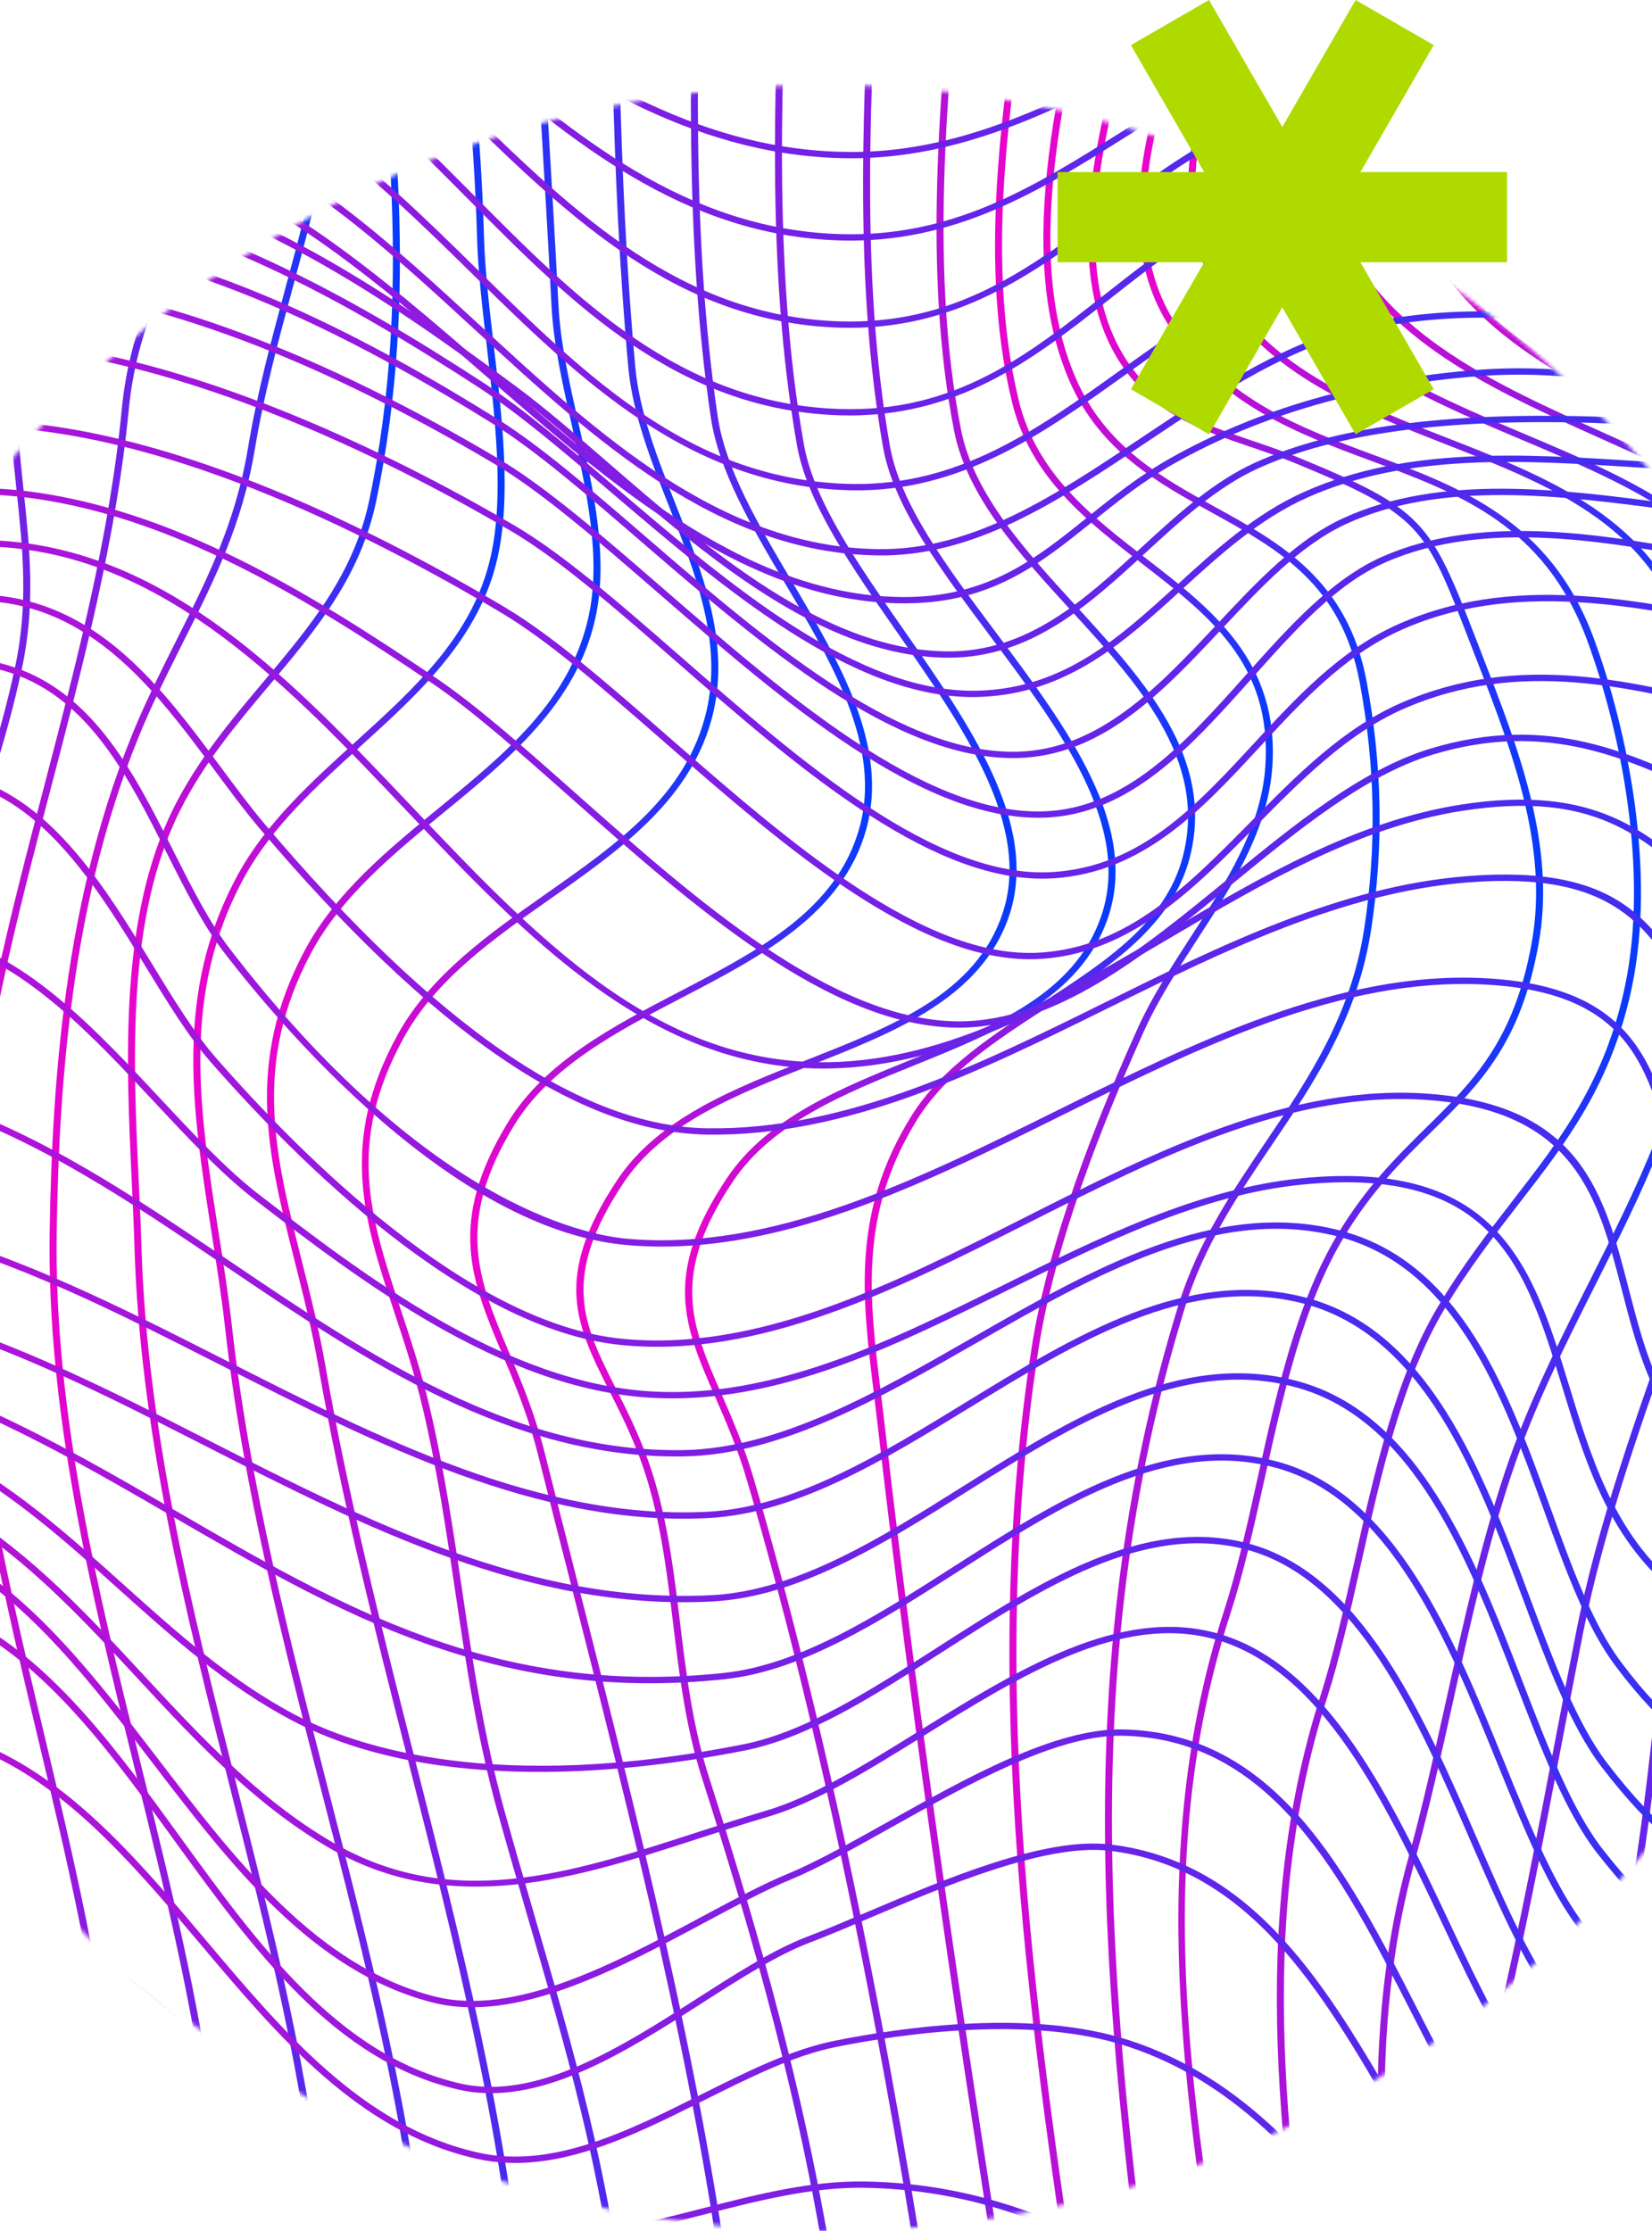<svg width="428" height="578" viewBox="0 0 428 578" fill="none" xmlns="http://www.w3.org/2000/svg">
<mask id="mask0_103_19" style="mask-type:alpha" maskUnits="userSpaceOnUse" x="-64" y="22" width="556" height="556">
<circle cx="214" cy="300" r="278" fill="#C4C4C4"/>
</mask>
<g mask="url(#mask0_103_19)">
<path d="M-23.04 527.192C-28.506 475.537 -34.175 428.919 -48.224 381.547C-55.416 357.287 -59.879 336.446 -58.264 313.593C-56.27 285.47 -46.248 258.788 -36.56 232.977C-28.97 212.781 -21.129 191.89 -17.361 170.722C-14.633 155.328 -17.083 142.322 -19.672 128.554C-21.463 119.084 -23.309 109.288 -23.393 98.486C-23.578 75.768 -13 60.684 -2.765 46.102C5.16 34.815 13.353 23.133 16.926 7.722C22.837 -17.779 14.754 -34.899 6.19 -53.033C0.251 -65.629 -5.901 -78.66 -7.562 -95.126L-5.753 -95.269C-4.129 -79.062 1.967 -66.156 7.86 -53.67C16.536 -35.301 24.73 -17.946 18.698 8.057C15.061 23.761 6.783 35.56 -1.234 46.982C-11.794 62.025 -21.76 76.237 -21.583 98.469C-21.491 109.145 -19.663 118.866 -17.89 128.277C-15.264 142.188 -12.787 155.328 -15.57 170.982C-19.356 192.284 -27.225 213.242 -34.843 233.505C-44.494 259.215 -54.479 285.797 -56.455 313.702C-58.051 336.328 -53.616 357.019 -46.471 381.128C-32.385 428.618 -26.706 475.303 -21.231 527.033L-23.04 527.192Z" fill="url(#paint0_linear_103_19)"/>
<path d="M1.318 530.301C-3.665 482.526 -9.344 435.632 -23.941 387.304C-30.584 365.281 -36.468 341.256 -34.556 314.808C-32.403 285.126 -22.651 256.936 -13.214 229.684C-6.83 211.223 -0.223 192.141 3.897 172.867C7.396 156.518 5.902 142.322 4.315 127.296C3.387 118.472 2.431 109.338 2.515 99.567C2.7 77.636 12.369 62.569 21.714 47.996C28.979 36.666 36.495 24.959 39.883 9.85C45.561 -15.491 37.683 -33.466 29.332 -52.497C23.653 -65.453 17.77 -78.853 16.072 -95.143L17.881 -95.302C19.561 -79.23 25.388 -65.947 31.021 -53.092C39.465 -33.835 47.445 -15.642 41.664 10.177C38.212 25.546 30.622 37.379 23.282 48.817C13.631 63.868 4.51 78.081 4.324 99.575C4.241 109.271 5.196 118.355 6.124 127.137C7.72 142.288 9.224 156.593 5.679 173.177C1.54 192.543 -5.085 211.667 -11.488 230.17C-20.888 257.338 -30.612 285.428 -32.747 314.917C-34.64 341.121 -28.794 364.988 -22.187 386.868C-7.563 435.33 -1.865 482.3 3.127 530.15L1.318 530.301Z" fill="url(#paint1_linear_103_19)"/>
<path d="M27.68 542.888C24.535 512.016 17.018 480.448 9.743 449.928C-1.299 403.57 -12.722 355.627 -9.251 308.599C-6.598 272.623 2.608 237.419 11.516 203.379C19.793 171.744 28.358 139.037 31.559 105.936C33.424 86.67 40.328 72.675 47.64 57.859C52.706 47.594 57.94 36.985 61.392 24.39C68.797 -2.611 60.668 -25.111 52.057 -48.936C46.758 -63.609 41.274 -78.785 39.697 -95.168L41.506 -95.311C43.065 -79.112 48.512 -64.028 53.783 -49.438C62.478 -25.388 70.68 -2.669 63.155 24.784C59.666 37.521 54.395 48.197 49.301 58.53C42.054 73.22 35.206 87.089 33.368 106.07C30.148 139.297 21.575 172.063 13.288 203.756C4.389 237.737 -4.797 272.866 -7.442 308.708C-10.894 355.51 0.501 403.335 11.516 449.584C18.8 480.155 26.335 511.764 29.48 542.737L27.68 542.888Z" fill="url(#paint2_linear_103_19)"/>
<path d="M55.119 560.603C51.63 525.784 43.047 491.082 34.742 457.529C23.625 412.586 12.119 366.111 12.87 319.074C13.511 279.051 16.944 227.287 37.934 181.809C40.606 176.018 43.325 170.604 45.951 165.384C53.709 149.948 61.039 135.375 64.241 116.092C66.626 101.729 70.337 87.977 73.928 74.678C77.176 62.695 80.526 50.301 82.855 37.563C88.033 9.339 80.832 -17.536 73.863 -43.522C69.382 -60.232 64.751 -77.495 63.322 -95.177L65.132 -95.302C66.551 -77.755 71.163 -60.55 75.626 -43.916C82.632 -17.762 89.889 9.272 84.646 37.831C82.298 50.627 78.939 63.055 75.691 75.072C72.11 88.329 68.407 102.047 66.032 116.335C62.802 135.844 55.416 150.518 47.603 166.054C44.986 171.275 42.267 176.672 39.604 182.437C18.735 227.656 15.329 279.227 14.689 319.099C13.938 365.943 25.416 412.318 36.514 457.168C44.828 490.781 53.43 525.533 56.929 560.461L55.119 560.603Z" fill="url(#paint3_linear_103_19)"/>
<path d="M82.67 579.031C78.893 539.293 69.01 500.292 59.462 462.574C48.067 417.548 36.273 370.98 34.835 322.979C34.677 317.683 34.417 312.135 34.148 306.412C32.636 274.09 30.919 237.452 44.996 209.295C51.203 196.884 59.805 186.661 68.12 176.781C80.229 162.392 91.671 148.808 95.716 129.383C106.786 76.279 100.588 26.552 94.027 -26.1C91.225 -48.584 88.321 -71.838 86.947 -95.177L88.757 -95.269C90.13 -71.972 93.025 -48.743 95.828 -26.284C102.407 26.493 108.624 76.338 97.498 129.685C93.369 149.495 81.816 163.23 69.567 177.77C61.309 187.583 52.772 197.723 46.647 209.974C32.747 237.779 34.454 274.207 35.958 306.345C36.227 312.077 36.486 317.632 36.644 322.937C38.083 370.779 49.849 417.254 61.234 462.205C70.792 499.982 80.684 539.041 84.479 578.897L82.67 579.031Z" fill="url(#paint4_linear_103_19)"/>
<path d="M109.347 593.763C105.469 549.986 94.278 506.602 83.449 464.652C73.353 425.534 62.923 385.083 58.339 344.18C57.402 335.834 56.084 327.454 54.813 319.342C49.774 287.263 45.023 256.969 61.642 226.575C68.992 213.15 80.693 202.533 92.023 192.267C107.714 178.029 122.543 164.588 127.136 144.149C130.634 128.554 128.314 108.592 126.069 89.285C124.909 79.329 123.823 69.927 123.591 61.563C122.83 34.345 119.861 6.926 116.984 -19.589C114.312 -44.285 111.537 -69.827 110.563 -95.177L112.382 -95.235C113.347 -69.936 116.121 -44.419 118.794 -19.74C121.67 6.8 124.64 34.245 125.401 61.522C125.633 69.818 126.718 79.195 127.878 89.117C130.133 108.542 132.471 128.637 128.908 144.476C124.213 165.401 108.503 179.647 93.303 193.423C82.085 203.597 70.486 214.114 63.276 227.296C46.898 257.237 51.612 287.297 56.604 319.116C57.884 327.236 59.202 335.633 60.139 344.021C64.714 384.815 75.135 425.215 85.212 464.283C96.059 506.292 107.26 549.734 111.157 593.629L109.347 593.763Z" fill="url(#paint5_linear_103_19)"/>
<path d="M134.188 600.366C130.013 551.636 117.476 502.32 105.357 454.621C96.987 421.712 88.348 387.689 82.53 354.178C80.869 344.624 78.596 335.624 76.397 326.926C69.419 299.322 63.396 275.489 78.902 246.301C86.855 231.326 100.514 220.131 113.718 209.312C131.126 195.032 147.578 181.54 152.422 160.029C155.892 144.585 151.958 127.079 148.144 110.151C145.704 99.316 143.393 89.084 142.892 79.329C141.964 61.589 140.897 43.513 139.858 26.041C137.51 -13.706 135.079 -54.81 134.188 -95.168L135.998 -95.202C136.888 -54.869 139.32 -13.781 141.677 25.957C142.707 43.429 143.774 61.505 144.702 79.254C145.203 88.874 147.495 99.056 149.917 109.824C153.768 126.911 157.748 144.585 154.204 160.356C149.239 182.395 131.803 196.692 114.934 210.519C101.859 221.245 88.339 232.323 80.535 247.005C65.299 275.682 71.265 299.263 78.169 326.565C80.368 335.289 82.651 344.314 84.321 353.918C90.13 387.371 98.769 421.377 107.12 454.252C119.258 502.01 131.813 551.393 135.998 600.241L134.188 600.366Z" fill="url(#paint6_linear_103_19)"/>
<path d="M160.003 600.215C156.245 563.812 146.66 530.845 136.517 495.943C134.031 487.395 131.46 478.554 128.992 469.68C123.582 450.28 120.678 430.729 117.875 411.815C115.583 396.404 113.217 380.474 109.515 364.787C107.38 355.736 104.699 347.616 102.1 339.772C94.352 316.358 87.671 296.137 102.936 268.198C111.435 252.645 126.672 241.952 141.398 231.603C160.217 218.396 177.987 205.918 183.044 184.172C187.192 166.314 180.167 148.498 173.365 131.26C168.689 119.411 163.863 107.168 162.769 95.084C158.231 44.988 158.101 -7.111 157.971 -57.483C157.943 -70.104 157.906 -82.674 157.804 -95.152L159.623 -95.168C159.716 -82.682 159.753 -70.112 159.781 -57.483C159.92 -7.145 160.05 44.912 164.578 94.949C165.654 106.816 170.443 118.967 175.073 130.715C181.958 148.163 189.075 166.205 184.816 184.515C179.629 206.84 160.755 220.089 142.512 232.902C127.943 243.134 112.874 253.709 104.559 268.919C89.611 296.28 95.893 315.269 103.836 339.303C106.452 347.18 109.143 355.334 111.287 364.443C115.008 380.197 117.383 396.161 119.675 411.597C122.469 430.461 125.373 449.978 130.746 469.277C133.214 478.143 135.784 486.984 138.271 495.532C148.441 530.493 158.036 563.528 161.813 600.056L160.003 600.215Z" fill="url(#paint7_linear_103_19)"/>
<path d="M188.045 598.23C179.814 535.48 163.297 470.711 147.318 408.078C144.609 397.486 141.927 386.961 139.301 376.519C136.814 366.639 133.269 358.225 130.142 350.801C122.106 331.761 115.759 316.719 131.608 290.741C141.175 275.07 158.853 265.852 175.954 256.944C196.916 246.025 216.718 235.701 222.648 214.499C228.494 193.6 215.753 172.038 203.43 151.18C194.578 136.18 186.208 122.017 184.129 107.989C177.263 61.606 178.775 11.744 180.232 -36.466C180.817 -55.908 181.42 -76.003 181.429 -95.151H183.239C183.239 -75.978 182.626 -55.866 182.042 -36.424C180.585 11.728 179.081 61.522 185.93 107.771C187.962 121.506 196.257 135.543 205.036 150.409C217.516 171.543 230.424 193.39 224.411 214.902C218.296 236.774 197.232 247.751 176.854 258.369C159.975 267.16 142.521 276.26 133.205 291.529C117.754 316.836 123.962 331.569 131.831 350.223C134.986 357.689 138.559 366.161 141.073 376.159C143.699 386.6 146.381 397.117 149.081 407.71C165.07 470.384 181.605 535.195 189.845 598.037L188.045 598.23Z" fill="url(#paint8_linear_103_19)"/>
<path d="M215.317 596.369C207.82 545.611 194.801 501.105 181.847 460.562C177.625 447.347 175.982 433.771 174.396 420.648C172.948 408.681 171.454 396.304 167.993 384.438C165.2 374.851 161.312 367.15 157.878 360.345C149.295 343.309 143.087 330.998 159.929 305.674C170.545 289.727 190.207 281.992 209.23 274.509C231.686 265.659 252.908 257.313 259.765 236.564C267.281 213.837 249.595 188.437 232.484 163.875C220.467 146.629 209.119 130.338 206.474 115.346C198.299 69.105 200.665 18.523 202.957 -30.407C204.015 -52.925 205.008 -74.202 205.054 -95.168L206.873 -95.16C206.827 -74.168 205.834 -52.874 204.776 -30.332C202.484 18.507 200.118 69.013 208.265 115.087C210.854 129.743 222.11 145.9 234.015 163.004C251.34 187.876 269.258 213.594 261.51 237.033C254.402 258.511 231.807 267.402 209.954 276.009C191.2 283.391 171.797 291.017 161.488 306.52C145.129 331.107 151.169 343.082 159.53 359.666C162.991 366.53 166.907 374.306 169.747 384.019C173.245 396.002 174.748 408.438 176.196 420.464C177.782 433.528 179.416 447.028 183.591 460.118C196.564 500.711 209.601 545.293 217.117 596.151L215.317 596.369Z" fill="url(#paint9_linear_103_19)"/>
<path d="M239.183 597.165C226.183 514.194 210.807 442.252 193.474 383.323C191.042 375.061 187.971 368.013 185.252 361.795C177.272 343.518 171.509 330.311 188.361 305.171C198.818 289.593 217.869 281.883 236.288 274.425C257.881 265.693 278.277 257.438 285.218 237.578C293.402 214.13 274.686 189.082 256.582 164.856C243.675 147.576 231.472 131.252 228.754 115.732C220.996 71.544 223.641 23.535 226.202 -22.899C227.519 -46.916 228.893 -71.755 228.698 -95.168L230.517 -95.177C230.702 -71.721 229.338 -46.858 228.011 -22.815C225.459 23.535 222.824 71.46 230.544 115.472C233.208 130.632 245.289 146.814 258.095 163.942C276.431 188.488 295.397 213.871 286.944 238.072C279.762 258.637 258.039 267.419 237.031 275.925C218.862 283.274 200.071 290.875 189.92 306.026C173.523 330.462 179.156 343.359 186.941 361.2C189.669 367.452 192.768 374.549 195.227 382.904C212.58 441.891 227.974 513.901 240.984 596.931L239.183 597.165Z" fill="url(#paint10_linear_103_19)"/>
<path d="M260.405 604.347C249.474 535.052 237.003 452.92 227.371 369.111C227.056 366.379 226.731 363.697 226.406 361.058C223.316 335.825 220.653 314.029 236.084 289.174C243.731 276.855 257.037 268.207 269.917 259.844C286.48 249.084 302.135 238.927 306.505 221.681C312.824 196.742 294.785 177.04 277.331 157.984C264.164 143.596 250.542 128.721 247.182 111.567C239.128 70.404 243.415 25.161 247.563 -18.608C249.985 -44.142 252.49 -70.548 252.342 -95.16H254.161C254.309 -70.481 251.794 -44.042 249.372 -18.466C245.234 25.194 240.956 70.329 248.973 111.274C252.249 128.017 265.713 142.716 278.732 156.937C296.456 176.303 314.791 196.323 308.277 222.041C303.749 239.891 287.093 250.709 270.975 261.176C258.262 269.43 245.113 277.97 237.662 289.978C222.518 314.372 225.153 335.926 228.216 360.873C228.531 363.521 228.865 366.203 229.171 368.943C238.803 452.727 251.275 534.834 262.206 604.112L260.405 604.347Z" fill="url(#paint11_linear_103_19)"/>
<path d="M280.56 616.439L280.077 613.271C267.04 527.033 253.548 437.861 267.272 349.166C270.696 327.018 279.938 299.196 294.73 266.447C298.441 258.234 303.601 250.282 308.584 242.597C317.52 228.812 326.762 214.558 327.829 198.451C329.583 172.029 313.186 159.384 295.834 145.992C281.618 135.023 266.919 123.685 262.178 104.126C252.926 65.963 260.146 22.202 267.124 -20.125C271.494 -46.589 275.614 -71.579 275.967 -95.168L277.785 -95.152C277.424 -71.453 273.294 -46.397 268.924 -19.882C261.964 22.294 254.764 65.904 263.95 103.782C268.562 122.796 283.019 133.95 297.012 144.744C313.938 157.808 331.448 171.317 329.638 198.552C328.543 215.044 319.19 229.474 310.152 243.419C305.197 251.061 300.074 258.964 296.409 267.067C281.674 299.682 272.478 327.378 269.072 349.392C255.376 437.861 268.85 526.924 281.878 613.054L282.36 616.221L280.56 616.439Z" fill="url(#paint12_linear_103_19)"/>
<path d="M301.021 631.289C285.487 523.245 275.939 433.051 305.317 338.071C310.337 321.814 319.273 308.615 327.912 295.844C338.788 279.78 350.025 263.179 353.467 240.385C356.687 219.117 356.298 198.317 352.27 176.789C347.51 151.314 331.206 142.314 313.938 132.785C299.694 124.925 284.968 116.805 277.099 98.754C262.419 65.05 274.454 18.323 286.1 -26.863C292.549 -51.885 298.636 -75.525 299.582 -95.21L301.392 -95.135C300.436 -75.308 294.33 -51.592 287.863 -26.494C276.282 18.448 264.312 64.924 278.788 98.151C286.434 115.69 300.9 123.668 314.884 131.386C331.745 140.688 349.162 150.3 354.061 176.521C358.116 198.208 358.506 219.167 355.268 240.603C351.769 263.74 340.43 280.492 329.462 296.699C320.888 309.37 312.017 322.476 307.062 338.507C277.776 433.193 287.315 523.22 302.821 631.079L301.021 631.289Z" fill="url(#paint13_linear_103_19)"/>
<path d="M323.189 646.716C321.306 633.333 319.116 619.774 317 606.668C306.969 544.731 296.604 480.674 317.046 417.539C320.508 406.829 323.097 395.173 325.834 382.821C330.77 360.597 335.865 337.602 346.564 319.752C353.932 307.459 361.847 299.665 369.493 292.123C381.732 280.073 392.292 269.673 396.848 244.156C401.302 219.209 391.698 194.479 382.419 170.563L380.508 165.635C369.289 136.506 368.11 133.464 335.911 120.14C331.754 118.414 327.625 117.014 323.625 115.657C311.089 111.4 299.249 107.377 290.638 94.631C270.678 65.125 289.088 13.202 305.327 -32.611C313.752 -56.386 321.714 -78.844 323.189 -95.252L324.999 -95.118C323.514 -78.526 315.515 -55.983 307.053 -32.117C290.934 13.361 272.654 64.907 292.187 93.785C300.474 106.036 311.497 109.782 324.266 114.123C328.293 115.489 332.45 116.897 336.672 118.648C368.658 131.889 370.644 135.048 382.224 165.099L384.126 170.018C393.489 194.127 403.168 219.058 398.639 244.416C394 270.419 383.263 280.986 370.839 293.23C363.257 300.696 355.426 308.414 348.16 320.532C337.591 338.172 332.524 361.032 327.616 383.147C324.869 395.525 322.271 407.223 318.782 418C298.46 480.792 308.333 541.823 318.791 606.433C320.916 619.548 323.106 633.107 324.989 646.515L323.189 646.716Z" fill="url(#paint14_linear_103_19)"/>
<path d="M346.814 661.222C345.079 647.353 342.973 633.258 340.931 619.632C332.097 560.503 322.957 499.362 342.008 439.612C345.432 428.894 348.086 417.053 350.897 404.525C356.131 381.145 361.55 356.968 372.509 338.557C378.828 327.931 385.528 319.292 391.995 310.937C404.3 295.065 415.908 280.081 421.049 255.234C427.182 225.611 419.972 189.652 411.194 165.878C400.189 136.087 378.262 127.942 355.045 119.319C336.19 112.313 316.684 105.064 303.434 85.312C282.648 54.357 304.464 7.596 323.709 -33.659C334.371 -56.511 344.448 -78.098 346.805 -95.302L348.605 -95.093C346.211 -77.671 336.097 -55.983 325.379 -33.022C306.31 7.873 284.68 54.222 304.983 84.466C317.928 103.757 337.145 110.897 355.732 117.802C378.308 126.182 401.646 134.855 412.911 165.359C421.773 189.326 429.029 225.603 422.83 255.536C417.615 280.727 405.896 295.853 393.48 311.875C387.04 320.188 380.378 328.786 374.105 339.337C363.276 357.538 357.885 381.589 352.67 404.843C349.858 417.413 347.195 429.288 343.752 440.065C324.804 499.487 333.916 560.452 342.731 619.414C344.773 633.048 346.879 647.144 348.614 661.038L346.814 661.222Z" fill="url(#paint15_linear_103_19)"/>
<path d="M370.449 674.697C368.955 661.172 367.025 647.353 365.159 633.987C358.154 583.824 350.906 531.96 364.798 481.638C368.519 468.18 371.683 453.925 374.745 440.14C379.125 420.439 383.644 400.067 389.907 381.287C395.716 363.898 403.808 347.842 411.621 332.314C423.972 307.802 435.636 284.648 439.524 256.173C442.076 237.452 445.258 201.359 437.826 170.026C429.948 136.774 402.945 126.207 374.365 115.02C350.572 105.71 325.982 96.081 313.613 72.215C296.975 40.111 319.524 2.585 341.33 -33.709C354.59 -55.765 367.117 -76.615 370.421 -95.336L372.212 -95.076C368.853 -76.079 356.261 -55.112 342.926 -32.921C321.333 3.012 299.007 40.169 315.255 71.519C327.328 94.824 351.602 104.327 375.088 113.511C402.833 124.372 431.525 135.609 439.598 169.683C447.086 201.25 443.894 237.553 441.324 256.374C437.399 285.093 425.141 309.445 413.273 332.993C405.478 348.471 397.414 364.477 391.652 381.765C385.407 400.461 380.888 420.799 376.527 440.467C373.455 454.269 370.291 468.54 366.561 482.04C352.753 532.052 359.972 583.766 366.96 633.786C368.825 647.16 370.764 660.988 372.249 674.53L370.449 674.697Z" fill="url(#paint16_linear_103_19)"/>
<path d="M394.083 685.65C392.877 672.795 391.179 659.621 389.527 646.875C384.247 605.989 378.791 563.712 388.237 522.742C393.795 498.641 398.416 474.456 402.88 451.076C404.661 441.766 406.452 432.413 408.308 422.994C413.764 395.315 424.037 366.572 433.975 338.783C452.997 285.578 472.66 230.572 462.434 175.917C455.698 139.917 425.725 127.238 394 113.821C367.776 102.734 340.653 91.27 328.154 65.41C311.803 31.596 336.31 -1.983 360 -34.455C375.395 -55.548 389.935 -75.467 394.046 -95.361L395.828 -95.06C391.652 -74.847 377.018 -54.785 361.522 -33.559C338.092 -1.446 313.863 31.756 329.815 64.756C342.045 90.047 368.843 101.377 394.77 112.338C425.521 125.344 457.321 138.794 464.225 175.641C474.525 230.698 454.788 285.897 435.701 339.286C425.781 367.024 415.527 395.709 410.09 423.279C408.243 432.698 406.452 442.042 404.671 451.352C400.198 474.749 395.577 498.943 390.009 523.069C380.628 563.787 386.075 605.93 391.327 646.683C392.979 659.445 394.686 672.627 395.892 685.516L394.083 685.65Z" fill="url(#paint17_linear_103_19)"/>
<path d="M417.708 692.605C416.743 679.34 415.035 665.68 413.384 652.473C409.319 620.017 405.116 586.455 411.194 554.033L412.716 545.971C418.46 515.418 423.879 486.557 427.377 455.299C431.571 417.765 442.409 380.139 452.895 343.753C457.164 328.962 461.571 313.66 465.422 298.702C467.25 291.629 469.384 284.196 471.639 276.327C480.575 245.195 490.699 209.915 486.096 180.677C480.167 142.984 448.33 128.687 414.618 113.561C386.817 101.075 358.061 88.17 345.598 60.901C329.527 25.722 355.184 -4.957 379.997 -34.631C396.301 -54.132 413.17 -74.302 417.68 -95.361L419.462 -95.051C414.868 -73.615 397.878 -53.294 381.444 -33.651C356.938 -4.337 331.596 25.965 347.278 60.281C359.48 86.98 387.921 99.743 415.425 112.095C448.07 126.752 481.828 141.903 487.897 180.451C492.546 210.007 482.375 245.463 473.393 276.737C471.138 284.598 469.013 292.023 467.194 299.07C463.334 314.054 458.917 329.364 454.649 344.163C444.182 380.491 433.362 418.058 429.177 455.467C425.679 486.775 420.25 515.661 414.497 546.248L412.985 554.309C406.953 586.505 411.138 619.95 415.184 652.289C416.836 665.521 418.552 679.189 419.517 692.496L417.708 692.605Z" fill="url(#paint18_linear_103_19)"/>
<path d="M441.157 693.795C440.35 679.759 438.512 665.27 436.749 651.267C433.065 622.104 429.252 591.953 434.077 562.899C435.645 553.447 437.334 544.053 438.958 534.977C443.226 511.161 447.253 488.661 449.564 464.375C453.832 419.441 466.192 374.65 478.144 331.342C480.612 322.401 483.072 313.493 485.456 304.593C487.73 296.129 490.541 287.137 493.52 277.618C503.235 246.595 514.241 211.424 509.703 182.261C503.829 144.568 471.547 129.551 437.371 113.654C409.143 100.522 379.951 86.947 367.609 59.385C351.695 23.845 377.501 -5.636 402.453 -34.153C419.304 -53.411 436.74 -73.33 441.213 -94.95L442.994 -94.649C438.438 -72.634 420.863 -52.556 403.873 -33.131C378.113 -3.692 353.774 24.113 369.289 58.773C381.38 85.773 410.266 99.207 438.197 112.196C471.287 127.59 505.5 143.495 511.503 182.035C516.087 211.541 505.026 246.888 495.265 278.07C492.295 287.573 489.483 296.548 487.219 304.978C484.835 313.878 482.376 322.794 479.907 331.736C467.974 374.985 455.623 419.71 451.373 464.518C449.054 488.87 445.017 511.396 440.749 535.237C439.125 544.312 437.445 553.698 435.877 563.142C431.08 591.986 434.875 622.02 438.549 651.074C440.322 665.111 442.15 679.616 442.966 693.712L441.157 693.795Z" fill="url(#paint19_linear_103_19)"/>
<path d="M461.005 681.87C456.403 599.997 455.661 529.898 466.935 453.858C471.992 419.751 482.366 385.108 492.397 351.613C496.944 336.42 501.649 320.724 505.722 305.464C508.051 296.741 511.012 287.506 514.139 277.735C523.446 248.656 533.996 215.689 529.784 188.01C524.225 151.515 493.641 135.19 461.265 117.919C434.624 103.715 407.093 89.025 395.438 62.058C380.535 27.566 404.105 -0.725 426.904 -28.078C442.094 -46.313 457.804 -65.168 462.286 -85.825L464.068 -85.515C459.511 -64.481 443.672 -45.475 428.352 -27.097C404.819 1.143 382.586 27.825 397.127 61.463C408.549 87.902 435.812 102.441 462.184 116.511C493.511 133.221 525.896 150.501 531.584 187.784C535.852 215.815 525.246 248.949 515.883 278.187C512.756 287.942 509.805 297.16 507.485 305.841C503.403 321.127 498.698 336.839 494.151 352.041C484.129 385.485 473.783 420.07 468.735 454.068C457.47 529.991 458.222 600.006 462.815 681.787L461.005 681.87Z" fill="url(#paint20_linear_103_19)"/>
<path d="M477.56 659.496C476.762 643.633 475.629 627.518 474.535 611.931C470.786 558.617 466.907 503.485 476.075 449.224C481.531 416.902 495.97 383.173 509.935 350.558C531.138 301.032 553.065 249.83 546.393 199.507C541.763 164.613 514.556 145.951 485.744 126.191C462.527 110.268 438.522 93.802 427.795 68.1C414.117 35.343 432.509 10.697 451.977 -15.399C464.355 -31.991 477.161 -49.153 481.16 -68.737L482.942 -68.444C478.877 -48.525 465.97 -31.22 453.48 -14.477C434.281 11.25 416.149 35.552 429.493 67.522C440.034 92.779 463.826 109.104 486.839 124.883C514.686 143.981 543.48 163.733 548.194 199.315C554.921 250.039 532.911 301.442 511.624 351.144C497.696 383.684 483.294 417.321 477.866 449.467C468.726 503.56 472.604 558.6 476.344 611.83C477.448 627.426 478.58 643.549 479.369 659.421L477.56 659.496Z" fill="url(#paint21_linear_103_19)"/>
<path d="M-216.839 672.46L-217.507 670.935C-169.356 653.789 -146.204 619.733 -121.698 583.674C-115.973 575.243 -110.043 566.52 -103.687 557.838L-100.253 553.112C-75.663 519.298 -45.079 477.205 5.735 496.714C26.901 504.851 43.882 520.32 60.297 535.279C79.821 553.07 100.003 571.455 127.275 577.456C145.509 581.47 164.133 576.693 182.134 572.076C195.905 568.548 210.149 564.886 224.198 565.145C272.645 566.008 305.744 592.573 337.758 618.266C360.195 636.275 383.403 654.904 411.742 664.583C451.707 678.234 465.729 651.711 480.575 623.63C487.006 611.462 493.659 598.883 502.577 590.143C511.828 578.428 521.72 572.344 531.909 572.143C543.174 571.9 554.856 578.813 566.836 592.632C590.591 624.007 620.359 650.362 655.351 671.01L654.358 672.376C619.171 651.619 589.227 625.113 565.37 593.604C553.798 580.255 542.589 573.55 531.946 573.785C522.36 573.969 512.951 579.819 503.987 591.174C495.181 599.814 488.583 612.283 482.218 624.334C467.668 651.845 452.635 680.304 411.101 666.116C382.447 656.329 359.119 637.599 336.551 619.49C304.779 593.998 271.93 567.634 224.16 566.779C210.381 566.52 196.276 570.157 182.635 573.651C164.402 578.327 145.546 583.171 126.848 579.048C99.085 572.939 78.707 554.377 59.007 536.435C42.713 521.586 25.862 506.234 5.02 498.222C-44.392 479.242 -74.522 520.698 -98.732 554.017L-102.174 558.735C-108.512 567.408 -114.432 576.115 -120.157 584.537C-144.822 620.831 -168.122 655.113 -216.839 672.46Z" fill="url(#paint22_linear_103_19)"/>
<path d="M-211.466 649.85L-212.245 648.376C-164.448 627.61 -143.959 590.159 -122.264 550.505C-117.002 540.893 -111.565 530.946 -105.663 521.108C-104.197 518.661 -102.694 516.113 -101.144 513.482C-86.167 488.057 -67.525 456.406 -39.557 448.763C-27.244 445.394 -14.011 447.087 -0.222 453.791C20.777 464.015 37.322 483.632 53.319 502.605C73.381 526.404 94.129 551.016 123.935 557.67C143.022 561.935 162.564 552.164 181.457 542.712C193.566 536.653 204.999 530.938 216.301 528.675C234.024 525.122 267.513 520.379 292.586 528.566C322.966 538.488 341.163 561.818 358.766 584.394C372.843 602.445 387.393 621.115 408.03 632.479C420.733 639.476 431.525 641.546 441.027 638.839C459.001 633.702 469.468 611.973 479.601 590.956C486.254 577.145 492.546 564.106 500.813 555.516C510.334 542.569 520.439 535.924 530.776 535.865C530.823 535.865 530.869 535.865 530.916 535.865C542.338 535.865 554.225 543.918 566.242 559.807C589.774 594.358 619.765 624.166 655.397 648.443L654.312 649.758C618.494 625.356 588.345 595.389 564.72 560.695C553.084 545.318 541.698 537.508 530.916 537.508C530.869 537.508 530.832 537.508 530.786 537.508C521.089 537.566 511.494 543.96 502.261 556.514C494.095 564.986 487.86 577.925 481.262 591.609C470.971 612.961 460.328 635.043 441.574 640.398C431.543 643.255 420.26 641.135 407.083 633.878C386.131 622.339 371.46 603.526 357.281 585.333C339.845 562.975 321.816 539.854 291.973 530.108C267.328 522.063 234.228 526.756 216.691 530.276C205.648 532.488 194.327 538.153 182.339 544.145C163.13 553.748 143.282 563.678 123.508 559.262C93.072 552.466 72.128 527.628 51.872 503.602C35.995 484.764 19.57 465.288 -1.085 455.232C-14.429 448.746 -27.197 447.095 -39.029 450.33C-66.282 457.78 -84.72 489.088 -99.548 514.253C-101.098 516.884 -102.601 519.44 -104.067 521.887C-109.959 531.7 -115.388 541.631 -120.64 551.234C-142.474 591.148 -163.102 628.842 -211.466 649.85Z" fill="url(#paint23_linear_103_19)"/>
<path d="M-203.857 627.3L-204.701 625.842C-157.776 603.794 -140.284 564.383 -121.763 522.658C-117.105 512.167 -112.289 501.323 -106.972 490.714C-105.626 488.041 -104.243 485.208 -102.805 482.267C-90.334 456.775 -73.251 421.863 -45.932 413.986C-33.925 410.525 -20.776 412.562 -6.848 420.045C14.522 431.526 30.91 454.143 46.768 476.015C66.932 503.828 87.782 532.589 119.258 539.762C139.134 544.296 161.219 530.15 180.715 517.672C190.922 511.128 200.572 504.951 209.36 501.641C213.666 500.016 218.899 497.786 224.448 495.432C244.983 486.708 270.538 475.848 287.529 477.825C325.026 482.208 344.16 515.276 362.663 547.254C375.32 569.117 387.281 589.774 404.541 601.448C416.938 609.828 427.581 612.786 437.093 610.464C455.336 606.04 466.304 582.81 476.91 560.343C483.749 545.846 490.217 532.161 498.42 523.765C508.321 510.692 518.63 504.021 529.023 504.021C529.162 504.021 529.301 504.021 529.431 504.021C541.234 504.222 553.297 513.055 565.305 530.251C588.679 567.19 618.986 599.361 655.416 625.909L654.275 627.183C617.668 600.509 587.213 568.179 563.746 531.097C552.11 514.421 540.548 505.856 529.403 505.664C519.549 505.496 509.573 511.924 499.849 524.77C491.766 533.05 485.364 546.617 478.58 560.98C467.798 583.808 456.653 607.414 437.566 612.048C427.489 614.495 416.326 611.453 403.455 602.755C385.862 590.864 373.817 570.048 361.058 548.008C342.769 516.407 323.848 483.725 287.297 479.451C270.854 477.54 244.473 488.736 225.218 496.915C219.651 499.278 214.399 501.516 210.056 503.15C201.454 506.393 191.887 512.519 181.763 519.005C161.952 531.692 139.487 546.072 118.812 541.346C86.66 534.022 65.605 504.985 45.255 476.912C29.509 455.191 13.232 432.741 -7.785 421.453C-21.24 414.221 -33.888 412.226 -45.385 415.545C-71.924 423.196 -88.812 457.722 -101.144 482.929C-102.582 485.87 -103.974 488.711 -105.32 491.393C-110.628 501.968 -115.425 512.795 -120.083 523.27C-138.725 565.279 -156.347 604.967 -203.857 627.3Z" fill="url(#paint24_linear_103_19)"/>
<path d="M-199.755 603.601L-200.618 602.16C-156.003 580.137 -139.681 541.916 -122.394 501.44C-118.051 491.258 -113.551 480.725 -108.568 470.425C-107.241 467.694 -105.877 464.794 -104.466 461.811C-92.208 435.782 -76.953 403.394 -51.017 395.81C-39.298 392.382 -26.307 394.486 -12.397 402.053C8.649 413.517 25.119 435.02 41.052 455.819C61.188 482.124 82.02 509.317 112.447 517.169C133.279 522.549 159.075 508.739 181.828 496.554C189.901 492.23 197.529 488.149 204.136 485.417C211.466 482.384 220.467 477.339 229.997 472.001C250.337 460.596 273.387 447.657 290.906 448.034C330.622 448.83 349.06 484.94 366.904 519.868C378.067 541.723 388.608 562.363 403.799 573.709C415.815 582.676 426.19 586.062 435.515 584.076C453.127 580.313 464.114 557.863 474.73 536.15C481.55 522.214 487.99 509.049 495.97 501.096C506.149 488.325 516.653 482.023 527.167 482.275C538.97 482.627 550.94 491.443 562.753 508.479C585.859 544.321 615.682 575.511 651.398 601.196L650.266 602.478C614.374 576.668 584.402 545.326 561.194 509.326C549.743 492.8 538.274 484.244 527.102 483.909C517.155 483.607 507.254 489.75 497.38 502.127C489.53 509.954 483.146 523.002 476.391 536.812C465.589 558.894 454.426 581.721 435.933 585.668C426.013 587.788 415.129 584.285 402.648 574.966C387.133 563.385 376.508 542.586 365.252 520.555C347.649 486.088 329.443 450.447 290.869 449.668C290.637 449.668 290.415 449.66 290.192 449.66C273.304 449.66 250.82 462.263 230.944 473.392C221.367 478.764 212.32 483.834 204.887 486.909C198.373 489.599 190.783 493.663 182.756 497.962C159.688 510.314 133.539 524.326 111.946 518.745C80.897 510.733 59.88 483.289 39.558 456.749C23.737 436.092 7.377 414.732 -13.334 403.461C-26.771 396.145 -39.261 394.092 -50.461 397.368C-75.608 404.726 -90.686 436.729 -102.796 462.448C-104.206 465.448 -105.58 468.339 -106.907 471.087C-111.871 481.353 -116.362 491.862 -120.705 502.027C-138.113 542.787 -154.547 581.285 -199.755 603.601Z" fill="url(#paint25_linear_103_19)"/>
<path d="M-203.087 578.109L-203.94 576.659C-159.864 555.399 -143.356 518.67 -125.874 479.786C-120.993 468.917 -115.945 457.68 -110.219 446.668L-109.496 445.269C-95.465 418.252 -79.561 387.622 -53.875 381.346C-40.541 378.086 -26.047 381.488 -9.548 391.762C8.565 403.033 23.069 418.696 37.099 433.838C51.677 449.568 66.737 465.833 85.787 477.071C116.808 495.373 147.625 485.384 180.241 474.808C186.162 472.889 192.277 470.903 198.327 469.127C210.631 465.515 224.068 457.168 238.283 448.344C263.811 432.481 290.21 416.089 315.422 423.154C343.947 431.165 360.613 466.487 375.311 497.644C383.449 514.899 391.141 531.189 399.91 540.927C413.532 556.045 425.067 562.849 435.135 561.726C450.408 560.025 460.913 539.762 471.064 520.17C477.216 508.295 483.591 496.018 491.117 487.471C499.654 474.138 509.174 466.981 519.335 466.311C530.331 465.574 542.264 472.445 554.791 486.7C577.442 520.421 606.403 549.475 640.922 573.14L639.827 574.447C605.122 550.648 576.013 521.443 553.307 487.638C541.234 473.912 529.83 467.25 519.474 467.945C509.935 468.574 500.897 475.454 492.611 488.392C485.141 496.881 478.822 509.074 472.707 520.865C461.868 541.782 451.624 561.542 435.357 563.352C424.603 564.55 412.549 557.553 398.5 541.958C389.573 532.044 381.834 515.644 373.641 498.289C359.1 467.451 342.611 432.506 314.875 424.721C290.526 417.866 264.488 434.056 239.304 449.693C224.977 458.593 211.448 466.998 198.893 470.685C192.861 472.454 186.765 474.431 180.854 476.35C149.258 486.599 116.567 497.191 84.794 478.437C65.521 467.074 50.368 450.716 35.716 434.894C21.76 419.835 7.331 404.257 -10.578 393.111C-26.613 383.131 -40.625 379.804 -53.402 382.921C-78.271 389.005 -93.99 419.266 -107.853 445.964L-108.577 447.355C-114.284 458.333 -119.322 469.554 -124.194 480.398C-141.797 519.566 -158.425 556.564 -203.087 578.109Z" fill="url(#paint26_linear_103_19)"/>
<path d="M-210.714 551.771L-211.494 550.296C-167.371 531.348 -150.12 496.798 -131.84 460.227C-126.774 450.079 -121.531 439.579 -115.62 429.204C-101.283 404.081 -85.045 375.605 -59.007 368.533C-45.617 364.896 -31.095 367.192 -14.596 375.555C3.09 384.513 17.761 397.695 31.949 410.45C45.664 422.777 59.843 435.523 76.666 444.347C92.441 452.618 128.454 464.61 192.499 451.906C208.701 448.688 225.33 438.02 242.942 426.732C269.156 409.913 296.27 392.525 323.551 399.899C352.966 407.86 368.806 444.372 382.79 476.585C390.223 493.714 397.238 509.887 405.422 519.591C418.803 535.446 429.92 542.636 439.431 541.689C453.016 540.282 461.887 522.466 471.287 503.602C476.91 492.306 482.737 480.624 489.808 472.345C497.454 460.21 506.158 453.573 515.595 452.727C525.756 451.797 536.891 457.562 548.741 469.831C569.156 499.471 595.583 524.225 627.392 543.508L626.372 544.874C594.358 525.457 567.754 500.535 547.284 470.803C535.936 459.062 525.302 453.498 515.781 454.353C506.956 455.149 498.726 461.509 491.312 473.25C484.296 481.47 478.525 493.068 472.939 504.273C463.325 523.58 454.241 541.807 439.635 543.315C429.446 544.346 417.782 536.938 403.984 520.58C395.642 510.7 388.58 494.418 381.101 477.188C367.275 445.319 351.593 409.201 323.031 401.475C296.585 394.326 269.852 411.472 243.99 428.065C226.23 439.461 209.453 450.221 192.889 453.506C165.144 459.012 113.022 465.322 75.757 445.763C58.729 436.83 44.467 424.009 30.668 411.615C16.573 398.936 1.986 385.829 -15.487 376.98C-31.531 368.851 -45.598 366.597 -58.478 370.1C-83.783 376.971 -99.845 405.12 -114.005 429.958C-119.898 440.291 -125.131 450.766 -130.188 460.906C-148.599 497.761 -165.988 532.572 -210.714 551.771Z" fill="url(#paint27_linear_103_19)"/>
<path d="M-219.474 525.549L-220.17 524.033C-175.657 507.247 -158.138 476.266 -137.844 440.383C-132.517 430.956 -126.996 421.21 -120.816 411.48C-95.168 371.139 -69.771 339.337 -18.596 358.82C4.751 367.711 25.713 379.888 45.989 391.662C88.525 416.366 128.695 439.679 187.619 433.386C207.383 431.266 227.557 418.352 247.062 405.857C274.018 388.603 301.893 370.762 331.03 378.673C361.494 386.944 376.452 423.816 389.657 456.339C396.598 473.426 403.149 489.574 411.157 499.513C424.417 515.971 435.19 523.496 444.164 522.6C456.227 521.351 463.947 504.909 472.131 487.496C477.179 476.761 482.394 465.649 488.936 457.613C495.654 446.584 503.505 440.4 512.209 439.319C521.488 438.154 531.862 442.805 543.062 453.104C561.352 478.705 585.255 499.178 614.225 514.077L613.334 515.502C584.095 500.468 559.988 479.82 541.652 454.118C530.999 444.347 521.145 439.872 512.459 440.945C504.358 441.95 496.953 447.858 490.467 458.492C483.981 466.47 478.803 477.482 473.802 488.141C465.413 505.999 457.489 522.876 444.377 524.225C434.708 525.214 423.378 517.454 409.691 500.476C401.534 490.353 394.937 474.104 387.959 456.909C374.903 424.738 360.102 388.276 330.511 380.24C302.218 372.555 274.714 390.162 248.11 407.19C228.42 419.802 208.052 432.841 187.832 435.012C128.25 441.406 87.82 417.9 45.005 393.036C24.795 381.304 3.898 369.17 -19.301 360.337C-69.112 341.365 -94.027 372.647 -119.239 412.293C-125.4 421.989 -130.912 431.718 -136.229 441.129C-155.827 475.789 -174.349 508.53 -219.474 525.549Z" fill="url(#paint28_linear_103_19)"/>
<path d="M446.316 504.96C437.427 504.96 427.052 497.015 413.848 480.155C405.691 469.738 399.428 453.498 392.793 436.302C380.396 404.123 366.329 367.661 335.679 359.382C306.18 351.412 277.971 369.144 250.69 386.298C229.264 399.773 207.105 413.709 184.547 414.883C137.139 417.38 94.324 395.55 52.948 374.466C27.541 361.527 3.545 349.3 -21.537 342.177C-72.388 327.747 -97.534 356.792 -122.932 393.296C-129.288 402.438 -134.995 411.539 -140.516 420.33C-162.156 454.788 -180.844 484.554 -226.192 500.376L-226.842 498.842C-182.106 483.239 -163.566 453.716 -142.094 419.525C-136.563 410.709 -130.847 401.6 -124.463 392.424C-99.613 356.7 -73 325.853 -20.99 340.619C4.269 347.792 29.471 360.63 53.839 373.041C94.992 394.008 137.557 415.679 184.436 413.249C206.483 412.1 228.429 398.299 249.651 384.958C277.284 367.586 305.846 349.619 336.199 357.806C367.739 366.329 381.964 403.218 394.51 435.757C401.098 452.844 407.315 468.976 415.333 479.208C428.713 496.295 439.273 504.147 447.68 503.25C458.194 502.11 464.717 487.244 471.612 471.507C476.492 460.369 481.54 448.855 488.472 440.945C496.053 432.305 504.238 427.855 513.508 427.344C534.256 426.212 555.181 445.009 575.512 463.185C586.007 472.562 595.917 481.42 604.964 486.666L603.99 488.04C594.776 482.711 584.8 473.786 574.241 464.35C555.125 447.263 533.365 427.888 513.619 428.986C504.887 429.464 497.13 433.704 489.901 441.959C483.127 449.685 478.135 461.082 473.3 472.11C466.192 488.309 459.483 503.619 447.894 504.876C447.374 504.935 446.854 504.96 446.316 504.96Z" fill="url(#paint29_linear_103_19)"/>
<path d="M447.188 482.761C438.299 482.761 428.008 474.758 414.952 457.763C406.926 447.314 400.931 431.282 394.593 414.305C382.595 382.201 368.992 345.814 337.609 337.686C307.785 329.968 279.02 347.608 251.21 364.67C229.208 378.161 206.465 392.114 183.387 393.279C139.579 395.525 97.646 374.189 57.077 353.591C30.13 339.907 4.677 326.985 -21.314 320.364C-72.415 307.333 -97.822 335.717 -123.489 371.273C-129.91 380.173 -135.728 389.022 -141.342 397.57C-163.668 431.559 -182.951 460.914 -227.955 476.853L-228.614 475.328C-184.194 459.59 -165.06 430.461 -142.91 396.74C-137.278 388.167 -131.45 379.309 -125.011 370.376C-98.945 334.267 -73.121 305.465 -20.823 318.78C5.382 325.459 32.107 339.035 57.968 352.158C98.305 372.647 140.034 393.824 183.285 391.645C205.862 390.497 228.392 376.678 250.189 363.312C278.352 346.041 307.47 328.174 338.11 336.11C370.402 344.474 384.163 381.296 396.31 413.785C402.611 430.646 408.568 446.568 416.437 456.825C429.595 473.962 440.034 481.898 448.413 481.068C458.843 480.038 465.469 465.456 472.484 450.012C477.328 439.361 482.329 428.341 489.047 420.598C496.1 412.461 504.163 408.028 512.988 407.433C533.18 406.025 554.968 424.679 574.222 441.096C584.541 449.895 594.293 458.199 603.127 463.102L602.171 464.501C593.18 459.506 583.372 451.143 572.979 442.285C553.993 426.095 532.484 407.827 513.127 409.067C504.711 409.637 497.297 413.743 490.476 421.612C483.916 429.171 478.961 440.082 474.163 450.64C466.935 466.537 460.115 481.563 448.608 482.694C448.144 482.736 447.671 482.761 447.188 482.761Z" fill="url(#paint30_linear_103_19)"/>
<path d="M449.814 455.157C440.619 455.165 430.69 447.69 418.617 431.701C410.943 421.528 405.571 406.67 399.883 390.941C389.267 361.594 377.241 328.334 346.777 320.372C315.274 312.152 283.594 330.336 252.945 347.918C228.123 362.155 202.447 376.887 177.105 377.306C132.462 378.036 94.751 352.594 58.348 327.973C34.399 311.775 9.623 295.023 -16.331 286.668C-68.147 269.975 -95.187 306.755 -119.035 339.211C-125.809 348.429 -132.007 357.689 -137.992 366.647C-160.643 400.519 -182.032 432.506 -227.398 449.383L-228.094 447.866C-183.275 431.19 -162.035 399.43 -139.551 365.801C-133.548 356.834 -127.349 347.557 -120.547 338.306C-97.525 306.981 -68.88 267.997 -15.719 285.118C10.495 293.565 35.373 310.392 59.434 326.658C95.596 351.11 132.926 376.393 177.077 375.664C201.909 375.253 227.362 360.655 251.97 346.527C282.954 328.753 314.995 310.375 347.278 318.797C378.67 327.001 390.854 360.697 401.608 390.43C407.25 406.042 412.586 420.799 420.121 430.779C431.803 446.257 441.602 453.691 450.13 453.515C460.69 453.297 468.911 441.238 477.615 428.467C483.619 419.651 489.827 410.542 497.556 403.762C523.91 380.617 555.404 404.5 583.177 425.576C594.108 433.863 604.426 441.69 613.678 446.115L612.824 447.565C603.405 443.056 593.013 435.171 582.007 426.824C554.819 406.201 524.002 382.829 498.818 404.935C491.256 411.572 485.104 420.598 479.156 429.321C470.192 442.486 461.72 454.914 450.167 455.157C450.046 455.157 449.935 455.157 449.814 455.157Z" fill="url(#paint31_linear_103_19)"/>
<path d="M630.557 434.358C617.789 429.606 604.965 421.427 592.558 413.525C567.996 397.871 542.608 381.689 514.89 389.315C504.117 392.282 495.58 399.748 487.331 406.963C471.751 420.589 457.034 433.461 431.386 410.332C416.149 396.589 410.359 377.675 404.764 359.373C395.326 328.543 387.189 301.911 337.349 306.889C310.987 309.512 285.524 322.124 260.897 334.325C231.426 348.923 200.962 363.991 168.679 362.113C129.808 359.834 92.998 331.526 66.115 310.861C57.495 304.233 49.078 295.224 40.17 285.688C23.727 268.098 6.728 249.896 -13.807 244.181C-60.362 231.226 -86.928 267.469 -110.359 299.456C-111.992 301.685 -113.616 303.897 -115.221 306.059C-121.494 314.515 -127.395 323.054 -133.111 331.3C-157.748 366.907 -181.02 400.544 -227.519 418.628L-228.234 417.12C-182.264 399.237 -159.14 365.817 -134.652 330.437C-128.936 322.174 -123.015 313.618 -116.724 305.146C-115.128 302.984 -113.504 300.78 -111.871 298.543C-88.088 266.087 -61.123 229.298 -13.269 242.623C7.776 248.472 24.952 266.858 41.562 284.632C50.415 294.118 58.785 303.068 67.294 309.613C93.981 330.135 130.532 358.234 168.8 360.479C200.535 362.34 230.777 347.373 260.016 332.884C284.801 320.616 310.43 307.92 337.145 305.255C388.534 300.143 397.257 328.702 406.508 358.937C412.048 377.03 417.773 395.743 432.666 409.176C457.052 431.165 470.498 419.399 486.069 405.79C494.476 398.433 503.171 390.824 514.361 387.748C542.923 379.879 568.682 396.304 593.607 412.184C605.93 420.036 618.67 428.165 631.244 432.849L630.557 434.358Z" fill="url(#paint32_linear_103_19)"/>
<path d="M647.185 420.548C631.466 415.779 616.239 406.913 601.503 398.332C579.706 385.653 557.176 372.53 532.53 372.287C523 372.186 512.45 375.664 501.315 379.335C481.995 385.712 462.026 392.298 445.333 380.349C429.094 368.717 424.575 351.186 420.195 334.242C414.061 310.459 408.262 288.001 370.476 285.017C334.918 282.21 299.982 299.858 266.196 316.928C231.936 334.233 196.508 352.116 160.616 348.412C120.548 344.272 77.009 300.755 54.627 275.179C48.828 268.559 43.455 259.777 37.767 250.466C25.945 231.125 12.537 209.195 -7.961 203.069C-49.626 190.624 -82.446 235.022 -104.16 264.394C-106.916 268.131 -109.496 271.618 -111.899 274.727C-117.847 282.428 -123.572 290.23 -129.103 297.772C-156.217 334.728 -181.828 369.622 -230.024 388.393L-230.748 386.885C-183.043 368.306 -157.581 333.605 -130.625 296.875C-125.075 289.316 -119.35 281.514 -113.384 273.788C-110.99 270.687 -108.419 267.21 -105.672 263.489C-83.643 233.698 -50.368 188.68 -7.395 201.51C13.78 207.837 27.374 230.069 39.363 249.679C45.005 258.922 50.35 267.654 56.047 274.165C78.262 299.54 121.401 342.714 160.82 346.786C196.137 350.44 231.305 332.674 265.314 315.495C299.332 298.308 334.51 280.526 370.634 283.392C409.737 286.475 415.676 309.495 421.967 333.864C426.264 350.541 430.718 367.787 446.465 379.058C462.351 390.446 481.847 384.011 500.693 377.793C511.828 374.122 522.36 370.644 532.141 370.644C532.28 370.644 532.41 370.644 532.549 370.644C557.724 370.904 580.476 384.145 602.487 396.958C617.12 405.48 632.264 414.296 647.77 418.997L647.185 420.548Z" fill="url(#paint33_linear_103_19)"/>
<path d="M654.544 401.793C635.475 395.567 618.763 385.075 602.598 374.927C584.383 363.497 565.555 351.672 543.768 346.46C534.256 344.189 521.636 345.002 508.274 345.873C488.379 347.164 467.807 348.488 455.8 339.412C440.851 328.099 436.666 312.663 432.611 297.73C426.663 275.808 421.531 256.869 384.331 255.042C347.204 253.224 310.458 271.425 274.928 289.04C238.302 307.191 200.424 325.971 162.249 322.535C144.052 320.901 124.037 311.197 102.769 293.699C82.28 276.839 65.893 256.953 57.94 246.595C52.577 239.606 48.114 230.74 43.381 221.346C33.471 201.628 23.217 181.247 3.09 174.418C-37.971 160.482 -76.786 208.742 -99.975 237.578C-102.917 241.24 -105.7 244.701 -108.159 247.626C-114.766 255.461 -121.15 263.422 -127.312 271.115C-157.451 308.708 -185.911 344.214 -236.668 362.466L-237.337 360.941C-187.08 342.865 -158.759 307.551 -128.787 270.16C-122.607 262.45 -116.223 254.489 -109.607 246.629C-107.157 243.721 -104.383 240.276 -101.441 236.614C-77.946 207.402 -38.62 158.512 3.731 172.884C24.553 179.957 34.965 200.647 45.033 220.667C49.728 229.994 54.164 238.793 59.434 245.665C109.923 311.431 151.03 319.887 162.425 320.909C200.053 324.286 237.671 305.632 274.055 287.599C309.799 269.883 346.768 251.548 384.433 253.408C422.97 255.302 428.509 275.724 434.374 297.345C438.355 312.018 442.475 327.194 456.969 338.155C468.41 346.812 488.602 345.505 508.144 344.239C521.655 343.359 534.423 342.53 544.222 344.876C566.326 350.164 585.292 362.072 603.638 373.586C619.7 383.667 636.31 394.1 655.166 400.251L654.544 401.793Z" fill="url(#paint34_linear_103_19)"/>
<path d="M660.288 377.198C635.846 369.052 616.276 355.728 597.346 342.84C581.154 331.82 564.414 320.423 544.825 312.47C534.006 308.079 521.544 306.655 509.499 305.272C492.23 303.286 475.927 301.417 463.965 291.579C450.993 280.903 444.136 269.179 438.086 258.838C427.219 240.251 418.618 225.569 380.201 228.611C347.798 231.176 316.926 246.427 287.065 261.176C253.882 277.576 219.614 294.495 183.174 293.934C149.935 293.397 111.974 267.394 67.127 214.457C63.267 209.899 59.527 204.837 55.565 199.491C41.971 181.122 26.558 160.297 2.237 156.334C-39.251 149.571 -78.169 193.675 -103.919 222.863C-107.389 226.793 -110.628 230.455 -113.597 233.698C-119.165 239.757 -124.658 245.924 -129.975 251.883C-163.232 289.182 -194.642 324.412 -246.467 341.189L-247.08 339.647C-195.737 323.029 -164.485 287.975 -131.385 250.86C-126.068 244.885 -120.566 238.718 -114.998 232.65C-112.029 229.416 -108.8 225.762 -105.338 221.84C-79.319 192.351 -39.984 147.794 2.561 154.725C27.643 158.806 43.279 179.94 57.077 198.577C61.021 203.907 64.742 208.943 68.565 213.46C113.05 265.978 150.557 291.772 183.211 292.3C219.131 292.853 253.214 276.034 286.193 259.743C316.22 244.91 347.269 229.567 380.043 226.977C419.666 223.851 428.509 238.952 439.691 258.076C445.676 268.291 452.45 279.88 465.19 290.364C476.725 299.858 492.759 301.694 509.731 303.638C521.905 305.037 534.498 306.487 545.568 310.979C565.342 319.007 582.165 330.454 598.432 341.532C617.26 354.345 636.728 367.594 660.919 375.656L660.288 377.198Z" fill="url(#paint35_linear_103_19)"/>
<path d="M673.52 350.105C630.074 339.144 604.695 320.532 575.317 298.995C568.367 293.9 561.185 288.637 553.399 283.19C539.165 273.227 523.566 269.489 508.488 265.886C496.554 263.028 484.213 260.078 472.642 254.07C459.122 247.047 449.787 238.525 441.537 231C425.503 216.36 412.836 204.795 378.846 210.058C351.936 214.223 327.133 228.846 303.146 242.983C275.364 259.358 246.644 276.285 214.677 276.813C214.204 276.822 213.721 276.822 213.239 276.822C168.689 276.822 136.378 242.757 105.125 209.806C74.959 177.996 43.761 145.104 1.364 141.802C-43.316 138.308 -81.138 177.862 -108.772 206.731C-112.242 210.359 -115.583 213.854 -118.793 217.122C-124.482 222.904 -130.123 228.787 -135.58 234.477C-170.581 271.006 -203.643 305.506 -256.257 321.563L-256.832 320.004C-204.692 304.099 -171.788 269.757 -136.944 233.405C-131.487 227.706 -125.846 221.823 -120.148 216.033C-116.947 212.773 -113.606 209.287 -110.145 205.658C-82.251 176.521 -44.039 136.624 1.522 140.168C44.661 143.537 76.1 176.68 106.499 208.742C138.902 242.899 169.524 275.187 213.183 275.187C213.675 275.187 214.157 275.187 214.649 275.179C246.087 274.66 274.593 257.858 302.153 241.617C326.298 227.379 351.259 212.672 378.531 208.44C413.458 203.035 427.071 215.455 442.827 229.843C450.993 237.293 460.244 245.74 473.551 252.645C484.909 258.545 497.13 261.469 508.952 264.302C524.207 267.947 539.991 271.726 554.513 281.891C562.307 287.347 569.499 292.626 576.458 297.721C606.885 320.029 630.928 337.652 674.003 348.521L673.52 350.105Z" fill="url(#paint36_linear_103_19)"/>
<path d="M688.237 322.518C630.946 314.004 602.849 299.775 562.985 259.089C542.784 238.466 523.279 233.413 500.702 227.572C491.98 225.318 482.96 222.98 473.022 219.611C462.787 216.133 453.517 211.667 444.553 207.343C422.255 196.591 401.191 186.435 371.191 195.493C353.746 200.764 336.356 214.994 319.552 228.754C296.947 247.265 273.498 266.355 248.147 266.229C214.76 265.995 179.128 234.393 147.699 206.513C134.671 194.957 122.357 184.038 111.732 176.856C80.48 155.738 43.873 132.861 4.881 128.663C-47.129 123.065 -84.525 160.373 -117.522 193.281C-121.355 197.102 -125.131 200.865 -128.871 204.51C-133.705 209.22 -138.466 213.946 -143.198 218.639C-178.766 253.919 -212.366 287.255 -264.404 302.255L-264.961 300.696C-213.377 285.822 -179.944 252.654 -144.534 217.533C-139.802 212.84 -135.041 208.114 -130.198 203.396C-126.467 199.759 -122.691 195.996 -118.868 192.183C-85.583 158.973 -47.835 121.347 5.104 127.037C44.532 131.277 81.38 154.305 112.818 175.549C123.536 182.798 135.896 193.75 148.97 205.348C180.158 233.011 215.512 264.36 248.157 264.595C248.268 264.595 248.389 264.595 248.5 264.595C273.09 264.595 296.084 245.757 318.327 227.539C335.28 213.661 352.809 199.315 370.616 193.935C401.349 184.65 422.747 194.974 445.407 205.893C454.315 210.192 463.529 214.633 473.662 218.078C483.535 221.421 492.518 223.751 501.203 225.997C524.058 231.913 543.795 237.016 564.349 258C603.879 298.35 631.735 312.462 688.534 320.901L688.237 322.518Z" fill="url(#paint37_linear_103_19)"/>
<path d="M698.491 296.456L692.385 295.995C662.932 293.808 632.469 291.545 607.359 276.864C592.289 268.048 584.921 257.615 577.117 246.57C572.858 240.528 568.441 234.285 562.475 227.706C539.787 202.7 523.093 199.734 492.787 194.345C489.53 193.767 486.125 193.155 482.552 192.493C472.688 190.667 462.806 188.144 453.248 185.706C422.682 177.895 393.805 170.521 363.768 183.585C349.041 189.988 336.988 202.223 325.333 214.055C309.428 230.204 292.976 246.905 269.713 248.413C238.766 250.408 203.217 219.385 171.853 191.999C156.616 178.692 142.215 166.113 129.994 158.822C93.675 137.152 40.811 111.182 -4.797 110.545C-64.955 109.707 -109.44 154.322 -152.487 197.463C-187.664 232.709 -224.039 269.154 -269.276 281.959L-269.814 280.392C-225.051 267.721 -188.843 231.444 -153.832 196.357C-110.507 152.948 -65.651 108.048 -4.769 108.911C41.275 109.548 94.473 135.66 130.996 157.448C143.356 164.831 157.813 177.451 173.115 190.817C204.201 217.969 239.425 248.749 269.583 246.779C292.113 245.313 307.591 229.6 323.978 212.966C335.753 201.016 347.928 188.655 362.979 182.111C393.638 168.77 422.83 176.228 453.74 184.13C463.27 186.56 473.115 189.074 482.914 190.893C486.486 191.555 489.883 192.158 493.13 192.736C523.854 198.2 540.77 201.2 563.876 226.667C569.917 233.321 574.362 239.606 578.649 245.69C586.675 257.053 593.607 266.866 608.352 275.489C633.072 289.945 663.304 292.191 692.533 294.37L698.639 294.822L698.491 296.456Z" fill="url(#paint38_linear_103_19)"/>
<path d="M698.918 273.31C696.226 273.126 693.517 272.95 690.789 272.782C662.06 270.947 632.357 269.062 607.813 255.109C591.714 245.95 584.04 235.148 575.159 222.645C571.179 217.03 567.059 211.231 561.844 205.13C538.812 178.197 519.92 175.063 485.633 169.364L481.68 168.711C473.3 167.311 464.624 165.468 456.245 163.674C424.482 156.912 391.643 149.906 362.004 163.674C347.891 170.236 336.895 182.127 326.261 193.633C311.553 209.547 296.353 225.997 273.007 227.539C272.023 227.597 271.03 227.631 270.037 227.631C239.592 227.639 205.37 197.739 175.064 171.267C159.604 157.758 144.999 145.012 132.509 137.638C108.429 123.425 46.805 90.299 -5.15 89.704C-64.769 88.966 -109.96 133.481 -153.665 176.487C-188.871 211.131 -225.273 246.955 -269.48 259.995L-270.046 258.444C-226.294 245.531 -190.049 209.865 -155.001 175.381C-111.027 132.107 -65.605 87.374 -5.122 88.061C47.306 88.665 109.292 121.975 133.502 136.263C146.131 143.722 160.801 156.535 176.326 170.085C207.356 197.195 242.506 227.941 272.877 225.905C295.453 224.413 309.743 208.952 324.869 192.586C335.614 180.954 346.731 168.929 361.169 162.216C391.401 148.171 424.575 155.244 456.653 162.082C465.023 163.867 473.681 165.711 482.014 167.102L485.957 167.755C520.69 173.521 539.824 176.697 563.282 204.133C568.543 210.284 572.682 216.117 576.69 221.756C585.45 234.1 593.022 244.76 608.788 253.718C632.932 267.453 662.413 269.33 690.909 271.148C693.647 271.316 696.366 271.492 699.057 271.676L698.918 273.31Z" fill="url(#paint39_linear_103_19)"/>
<path d="M690.78 250.491C625.852 245.916 597.81 233.538 560.285 192.937C531.612 161.914 508.107 155.47 464.856 149.009C458.351 148.037 451.661 146.797 444.59 145.481C416.539 140.269 384.757 134.361 358.979 145.665C346.118 151.313 335.447 163.272 324.163 175.934C308.695 193.281 292.688 211.222 270.279 211.834C238.608 212.697 202.493 181.356 170.619 153.702C155.039 140.185 140.331 127.422 127.971 120.098C81.704 92.687 40.235 77.184 4.705 74.024C-56.418 68.577 -104.698 114.249 -151.401 158.411C-186.876 191.957 -223.557 226.642 -265.991 239.43L-266.557 237.879C-224.559 225.217 -188.036 190.675 -152.709 157.28C-105.71 112.832 -57.095 66.868 4.881 72.39C40.699 75.583 82.447 91.17 128.964 118.732C141.463 126.131 156.236 138.953 171.872 152.52C203.495 179.956 239.332 211.072 270.223 210.2C291.807 209.605 307.535 191.965 322.753 174.903C333.665 162.66 344.958 149.998 358.191 144.19C384.525 132.643 416.632 138.609 444.952 143.872C452.014 145.188 458.686 146.428 465.153 147.392C508.849 153.928 532.623 160.439 561.677 191.89C598.812 232.08 626.595 244.324 690.928 248.857L690.78 250.491Z" fill="url(#paint40_linear_103_19)"/>
<path d="M676.592 227.497C619.858 224.044 592.41 212.706 548.927 174.778C516.134 146.168 489.075 138.593 447.597 133.984C442.549 133.422 437.417 132.752 431.998 132.031C404.643 128.428 373.641 124.338 348.865 135.693C337.015 141.124 327.049 151.741 316.499 162.987C301.309 179.177 285.599 195.929 263.458 196.382C231.927 197.035 196.759 166.75 165.803 140.034C151.865 128.009 138.698 116.637 127.535 109.69C98.277 91.489 54.219 66.759 9.493 62.242C-50.396 56.192 -98.991 100.254 -145.991 142.867C-181.503 175.063 -218.23 208.357 -259.895 220.39L-260.451 218.832C-219.205 206.915 -182.635 173.764 -147.272 141.71C-99.966 98.821 -51.064 54.457 9.697 60.617C54.832 65.175 99.15 90.039 128.556 108.341C139.849 115.363 153.072 126.777 167.056 138.853C197.436 165.074 231.816 194.756 262.447 194.756C262.772 194.756 263.096 194.747 263.412 194.747C284.745 194.303 300.186 177.845 315.116 161.923C325.787 150.551 335.865 139.808 348.039 134.227C373.335 122.646 404.634 126.769 432.258 130.406C437.668 131.126 442.79 131.797 447.81 132.358C489.697 137.017 517.034 144.668 550.189 173.596C593.301 211.206 620.498 222.435 676.712 225.863L676.592 227.497Z" fill="url(#paint41_linear_103_19)"/>
<path d="M658.441 204.385C611.868 202.39 576.83 182.211 542.932 162.702C510.056 143.78 476.066 124.213 431.72 121.565C429.075 121.405 426.412 121.238 423.74 121.07C394.751 119.218 364.779 117.308 338.834 128.839C326.279 134.411 316.109 143.688 306.273 152.663C291.658 166.004 276.542 179.798 253.798 180.552C253.223 180.577 252.639 180.585 252.054 180.585C220.495 180.585 187.563 152.487 158.444 127.64C146.094 117.098 134.42 107.143 124.037 100.388C91.392 79.153 48.726 54.449 8.231 51.792C-34.871 48.952 -72.657 80.704 -103.019 106.204C-106.554 109.179 -110.006 112.07 -113.365 114.836C-118.561 119.109 -123.674 123.383 -128.75 127.623C-166.192 158.931 -201.565 188.504 -252.1 202.34L-252.629 200.773C-202.483 187.046 -167.269 157.599 -129.984 126.425C-124.899 122.176 -119.786 117.903 -114.59 113.629C-111.231 110.863 -107.788 107.972 -104.253 105.006C-73.64 79.296 -35.539 47.276 8.361 50.158C49.31 52.84 92.255 77.695 125.095 99.056C135.58 105.877 147.291 115.866 159.688 126.45C189.085 151.532 222.351 179.974 253.733 178.918C275.753 178.189 289.951 165.233 304.983 151.515C314.931 142.439 325.203 133.062 338.027 127.364C364.417 115.648 394.64 117.567 423.86 119.436C426.542 119.604 429.196 119.78 431.84 119.931C476.65 122.604 510.844 142.289 543.907 161.32C577.6 180.719 612.444 200.773 658.534 202.751L658.441 204.385Z" fill="url(#paint42_linear_103_19)"/>
<path d="M-243.507 184.75L-243.999 183.175C-193.715 170.378 -158.648 142.682 -121.531 113.361C-115.332 108.475 -108.939 103.413 -102.425 98.394C-99.53 96.165 -96.597 93.877 -93.628 91.556C-60.853 65.921 -23.699 36.867 22.224 43.781C63.22 49.957 101.312 76.136 133.808 100.187C141.129 105.609 149.026 112.455 157.387 119.704C183.675 142.49 213.471 168.308 245.113 168.744C266.177 169.088 281.098 155.294 295.537 142.003C304.733 133.556 314.225 124.808 325.175 119.855C345.552 110.637 374.318 106.74 413.106 107.922C456.245 109.254 491.562 126.928 525.728 144.023C560.025 161.185 595.49 178.934 638.481 179.588L638.454 181.222C595.008 180.568 559.338 162.719 524.847 145.456C490.875 128.453 455.744 110.872 413.041 109.564C374.55 108.383 346.081 112.229 325.991 121.322C315.311 126.157 305.92 134.797 296.836 143.152C282.286 156.543 267.235 170.387 245.772 170.387C245.549 170.387 245.317 170.387 245.085 170.387C212.728 169.934 182.663 143.881 156.134 120.886C147.792 113.662 139.923 106.832 132.648 101.452C100.347 77.536 62.478 51.508 21.927 45.398C-23.161 38.602 -59.963 67.396 -92.44 92.796C-95.419 95.117 -98.351 97.405 -101.246 99.642C-107.751 104.654 -114.144 109.707 -120.334 114.592C-157.609 144.04 -192.824 171.853 -243.507 184.75Z" fill="url(#paint43_linear_103_19)"/>
<path d="M-235.017 167.101L-235.481 165.518C-185.437 153.744 -150.018 127.489 -112.521 99.701C-105.292 94.338 -97.813 88.798 -90.157 83.309L-84.646 79.337C-50.294 54.549 -11.339 26.459 35.92 37.923C69.252 46.01 98.584 71.452 126.941 96.047C160.328 125.017 194.884 154.984 234.952 154.665C256.267 154.498 268.627 144.551 281.711 134.025C288.188 128.821 294.878 123.433 303.016 118.816C325.592 106.011 353.208 98.058 382.855 95.821C426.505 92.511 464.801 110.126 501.844 127.154C540.436 144.886 576.895 161.638 618.568 156.434L618.818 158.059C576.56 163.33 539.87 146.47 501.018 128.612C464.207 111.693 426.143 94.204 383.003 97.455C353.644 99.667 326.316 107.536 303.981 120.207C295.973 124.749 289.338 130.087 282.917 135.249C269.573 145.992 256.963 156.132 234.971 156.3C234.757 156.3 234.544 156.308 234.33 156.308C193.771 156.308 159.159 126.274 125.679 97.229C97.489 72.776 68.333 47.485 35.447 39.499C-10.931 28.244 -49.496 56.074 -83.513 80.619L-89.025 84.592C-96.672 90.072 -104.141 95.611 -111.37 100.966C-149.025 128.872 -184.602 155.235 -235.017 167.101Z" fill="url(#paint44_linear_103_19)"/>
<path d="M-227.547 148.867L-227.974 147.275C-178.329 136.313 -142.632 111.483 -104.837 85.204C-96.375 79.312 -87.624 73.229 -78.595 67.212L-77.148 66.248C-40.829 42.038 0.334 14.594 48.698 31.052C77.028 40.697 101.191 62.955 124.566 84.483C155.03 112.548 186.542 141.568 227.25 142.255C252.1 142.699 273.545 128.244 296.353 112.975C315.051 100.472 334.389 87.525 355.825 83.326C401.739 74.326 445.936 89.779 488.676 104.721L489.317 104.947C497.844 107.93 506.344 111.492 515.345 115.263C542.932 126.836 571.476 138.811 601.077 133.355L601.438 134.956C571.253 140.529 542.441 128.436 514.575 116.754C505.602 112.992 497.139 109.439 488.658 106.472L488.027 106.254C445.528 91.397 401.59 76.036 356.214 84.927C335.15 89.058 315.979 101.888 297.439 114.299C274.371 129.735 252.518 144.342 227.213 143.889C185.763 143.194 153.99 113.93 123.267 85.631C100.04 64.228 76.016 42.097 48.058 32.585C0.613 16.437 -38.37 42.432 -76.062 67.564L-77.519 68.536C-86.529 74.536 -95.27 80.62 -103.733 86.494C-141.685 112.891 -177.531 137.822 -227.547 148.867Z" fill="url(#paint45_linear_103_19)"/>
<path d="M-221.97 129.517L-222.388 127.925C-173.291 117.341 -137.38 93.751 -99.353 68.771C-89.443 62.259 -79.189 55.522 -68.537 48.91L-65.373 46.941C-37.822 29.787 -3.526 8.434 32.274 12.901C70.579 17.677 97.516 44.133 123.563 69.718C152.283 97.925 179.406 124.565 220.653 125.378C248.314 125.872 268.59 111.417 290.043 96.064C306.932 83.98 324.405 71.486 345.84 66.969C384.804 58.748 426.496 71.042 463.279 81.885C466.369 82.799 469.431 83.695 472.456 84.575C481.522 87.215 491.126 90.844 501.296 94.69C528.976 105.148 560.35 117.006 588.048 110.403L588.512 111.986C560.22 118.724 528.54 106.766 500.591 96.198C490.458 92.369 480.891 88.757 471.899 86.134C468.874 85.254 465.812 84.349 462.713 83.444C426.162 72.667 384.72 60.458 346.257 68.561C325.212 72.994 307.906 85.38 291.176 97.355C270.408 112.213 248.964 127.565 220.616 127.02C178.59 126.191 149.935 98.042 122.227 70.824C96.394 45.457 69.678 19.219 32.023 14.527C-3.081 10.152 -37.052 31.295 -64.343 48.29L-67.507 50.259C-78.141 56.862 -88.385 63.592 -98.286 70.095C-136.461 95.176 -172.511 118.858 -221.97 129.517Z" fill="url(#paint46_linear_103_19)"/>
<path d="M-219.223 108.534L-219.641 106.941C-170.971 96.349 -134.735 73.43 -96.384 49.169C-86.622 42.993 -76.535 36.616 -66.087 30.339L-62.385 28.11C-34.741 11.442 -0.315 -9.281 34.751 -4.882C72.434 -0.147 98.092 25.722 122.905 50.753C149.193 77.268 176.381 104.679 217.674 105.961C247.424 106.883 266.121 92.134 285.942 76.522C301.012 64.647 316.601 52.37 337.516 47.46C373.622 38.979 414.581 50.234 450.715 60.156C456.013 61.614 461.21 63.038 466.239 64.362C475.221 66.725 484.89 70.069 495.125 73.614C523.019 83.268 554.643 94.22 581.608 87.634L582.082 89.218C554.55 95.938 522.629 84.893 494.476 75.139C484.278 71.611 474.637 68.276 465.729 65.938C460.69 64.614 455.493 63.181 450.186 61.723C414.284 51.859 373.585 40.68 337.971 49.044C317.473 53.862 302.051 66.013 287.139 77.754C267.922 92.888 248.036 108.5 217.619 107.595C175.546 106.296 148.098 78.608 121.55 51.843C96.96 27.038 71.525 1.386 34.501 -3.256C0.093 -7.589 -33.99 12.968 -61.373 29.468L-65.085 31.697C-75.515 37.965 -85.592 44.342 -95.345 50.51C-133.844 74.862 -170.21 97.866 -219.223 108.534Z" fill="url(#paint47_linear_103_19)"/>
<path d="M-219.056 86.016L-219.511 84.433C-171.426 73.229 -134.624 50.98 -95.66 27.415C-86.223 21.7 -76.452 15.8 -66.421 9.984L-61.188 6.942C-33.721 -9.072 0.455 -28.991 34.352 -24.709C71.386 -20.024 97.275 5.065 122.301 29.326C148.961 55.161 176.539 81.885 217.442 83.251C247.192 84.215 266.418 69.826 286.777 54.566C302.097 43.077 317.946 31.203 338.723 26.384C382.512 16.219 425.326 30.859 466.74 45.013C504.516 57.918 543.591 71.268 582.833 65.385L583.14 67.002C543.387 72.96 504.098 59.527 466.09 46.547C424.946 32.485 382.4 17.945 339.177 27.968C318.791 32.703 303.099 44.46 287.937 55.823C268.209 70.606 247.804 85.857 217.377 84.885C175.713 83.502 147.885 56.527 120.975 30.44C96.162 6.389 70.504 -18.483 34.102 -23.092C0.882 -27.298 -32.988 -7.547 -60.204 8.317L-65.437 11.367C-75.459 17.174 -85.221 23.074 -94.649 28.773C-133.742 52.421 -170.674 74.745 -219.056 86.016Z" fill="url(#paint48_linear_103_19)"/>
<path d="M-219.066 63.449L-219.502 61.857C-172.372 51.315 -135.144 30.775 -95.725 9.038C-86.733 4.077 -77.426 -1.052 -67.924 -6.114L-62.561 -8.98C-35.15 -23.661 -1.03 -41.947 32.135 -37.974C68.277 -33.659 95.122 -10.806 121.086 11.3C148.831 34.915 177.523 59.334 217.424 60.642C246.811 61.605 267.884 48.39 290.21 34.387C306.885 23.921 324.136 13.11 345.107 8.828C381.203 1.47 416.344 12.767 450.334 23.694C456.867 25.798 463.622 27.968 470.183 29.929C514.955 43.337 542.543 50.628 588.874 44.393L589.143 46.019C542.394 52.295 514.649 44.98 469.607 31.488C463.028 29.518 456.264 27.34 449.722 25.236C415.982 14.392 381.092 3.171 345.506 10.429C324.878 14.635 307.785 25.362 291.25 35.728C269.657 49.27 247.349 63.273 217.349 62.284C176.771 60.944 147.838 36.315 119.842 12.49C94.092 -9.432 67.461 -32.1 31.902 -36.349C-0.64 -40.229 -34.463 -22.119 -61.642 -7.572L-67.006 -4.697C-76.498 0.347 -85.787 5.476 -94.779 10.429C-134.318 32.242 -171.667 52.84 -219.066 63.449Z" fill="url(#paint49_linear_103_19)"/>
<path d="M220.458 41.007C219.558 41.007 218.658 40.99 217.758 40.965C178.246 39.91 147.216 18.532 117.207 -2.133C95.809 -16.865 73.687 -32.108 48.679 -39.843C-4.435 -56.276 -63.016 -27.114 -119.666 1.085C-154.704 18.524 -187.794 34.999 -219.093 40.907L-219.465 39.306C-188.435 33.449 -155.456 17.032 -120.547 -0.348C-63.544 -28.723 -4.602 -58.062 49.273 -41.394C74.55 -33.567 96.793 -18.256 118.311 -3.44C148.089 17.074 178.887 38.284 217.813 39.331C246.82 40.153 270.752 27.934 293.941 16.152C311.089 7.445 328.831 -1.563 348.67 -5.502C387.884 -13.295 421.243 -0.776 456.57 12.482C464.522 15.465 472.744 18.549 480.956 21.348C505.462 31.513 531.398 37.412 558.132 38.904C570.408 31.764 583.919 26.87 598.302 24.364L598.645 25.974C584.392 28.454 571.011 33.323 558.865 40.429L558.614 40.572L558.317 40.555C531.259 39.08 504.998 33.122 480.251 22.856C472.066 20.074 463.835 16.982 455.874 13.99C420.817 0.842 387.708 -11.586 349.06 -3.901C329.48 -0.013 311.868 8.929 294.831 17.585C272.144 29.099 248.704 40.999 220.458 41.007Z" fill="url(#paint50_linear_103_19)"/>
<path d="M538.051 27.364C523.91 27.364 508.051 23.727 485.892 14.853C477.253 11.392 469.041 7.78 461.098 4.286C428.407 -10.094 400.17 -22.505 360.529 -17.36C339.233 -14.594 319.143 -7.186 299.712 -0.03C274.018 9.44 247.377 19.202 217.758 18.415C179.75 17.367 147.69 0.54 116.688 -15.734C94 -27.651 70.532 -39.961 44.866 -46.053C-8.676 -58.749 -64.203 -36.098 -117.903 -14.192C-151.429 -0.516 -186.096 13.63 -219.14 18.381L-219.427 16.764C-186.625 12.046 -152.069 -2.049 -118.654 -15.684C-64.658 -37.706 -8.834 -60.483 45.32 -47.637C71.228 -41.494 94.807 -29.117 117.597 -17.15C148.404 -0.985 180.269 15.741 217.813 16.772C247.145 17.585 273.508 7.856 299.026 -1.547C318.559 -8.745 338.751 -16.187 360.269 -18.985C400.467 -24.206 428.936 -11.687 461.887 2.811C469.821 6.297 478.024 9.9 486.626 13.353C536.223 33.222 553.826 26.426 592.391 11.551C597.736 9.49 603.461 7.278 609.734 4.965L610.411 6.481C604.157 8.794 598.432 10.998 593.106 13.06C571.243 21.49 556.025 27.364 538.051 27.364Z" fill="url(#paint51_linear_103_19)"/>
<path d="M538.376 20.275C525.311 20.275 510.557 16.697 491.841 7.797C482.877 3.532 474.776 -0.692 466.944 -4.781C436.953 -20.427 413.263 -32.796 372.787 -30.198C349.106 -28.681 326.029 -22.932 303.703 -17.368C276.171 -10.513 247.693 -3.432 217.758 -4.144C181.438 -5.016 148.497 -17.108 116.65 -28.807C92.376 -37.723 67.266 -46.941 40.792 -51.156C-12.081 -59.578 -64.5 -43.69 -115.193 -28.312C-149.165 -18.013 -184.277 -7.362 -219.205 -4.144L-219.381 -5.77C-184.667 -8.971 -149.647 -19.597 -115.768 -29.871C-64.862 -45.307 -12.211 -61.271 41.108 -52.774C67.776 -48.525 92.97 -39.273 117.328 -30.324C149.035 -18.684 181.819 -6.65 217.804 -5.779C247.479 -5.075 275.818 -12.122 303.22 -18.952C325.63 -24.533 348.8 -30.299 372.657 -31.832C413.681 -34.463 437.594 -21.985 467.854 -6.197C475.667 -2.116 483.749 2.099 492.685 6.347C539.193 28.462 560.888 17.082 593.737 -0.139C602.06 -4.513 611.497 -9.457 622.113 -14.226L622.92 -12.751C612.36 -8.016 602.951 -3.08 594.646 1.277C574.454 11.861 558.41 20.275 538.376 20.275Z" fill="url(#paint52_linear_103_19)"/>
<path d="M539.861 13.311C528.41 13.311 515.93 10.227 501.677 2.668C490.31 -3.365 480.668 -9.742 471.343 -15.902C447.792 -31.472 427.452 -44.922 391.531 -43.698C364.955 -42.793 338.333 -38.972 312.602 -35.285C281.766 -30.86 249.883 -26.276 217.795 -26.67C183.007 -27.097 149.397 -34.832 116.892 -42.324C88.683 -48.819 59.508 -55.539 29.731 -57.425C-18.122 -60.45 -65.205 -51.207 -110.73 -42.257C-145.991 -35.327 -182.468 -28.153 -219.26 -26.67L-219.335 -28.304C-182.7 -29.787 -146.307 -36.944 -111.11 -43.858C-65.465 -52.833 -18.261 -62.118 29.861 -59.059C59.805 -57.157 89.054 -50.428 117.346 -43.908C149.74 -36.45 183.248 -28.732 217.823 -28.312C249.771 -27.902 281.562 -32.486 312.314 -36.902C338.101 -40.598 364.77 -44.427 391.457 -45.332C428.055 -46.581 448.599 -32.972 472.41 -17.226C481.698 -11.083 491.312 -4.731 502.595 1.252C544.287 23.367 570.631 6.121 601.132 -13.849C611.46 -20.611 622.141 -27.6 634.074 -33.542L634.955 -32.109C623.115 -26.218 612.481 -19.254 602.199 -12.525C581.525 1.009 562.735 13.311 539.861 13.311Z" fill="url(#paint53_linear_103_19)"/>
<path d="M-218.388 -94.364C-218.37 -72.668 -217.34 -50.662 -216.245 -27.391C-213.897 22.856 -211.457 74.821 -220.059 122.361C-224.076 144.585 -234.052 165.484 -243.693 185.697C-256.387 212.304 -269.508 239.815 -268.728 270.176C-268.209 290.221 -260.887 306.328 -253.13 323.389C-250.458 329.255 -247.692 335.323 -245.15 341.691C-229.533 380.793 -226.638 415.159 -227.018 457.939C-227.278 486.39 -220.43 510.549 -213.173 536.133C-209.694 548.435 -206.084 561.156 -203.235 574.623C-197.501 601.766 -203.913 627.979 -210.111 653.337C-213.257 666.225 -216.514 679.541 -218.221 692.999C-171.815 676.885 -148.209 646.742 -120.928 611.897C-114.998 604.33 -108.874 596.503 -102.378 588.693L-99.001 584.612C-71.942 551.905 -41.283 514.831 8.556 531.709C28.618 538.505 45.729 551.268 62.283 563.62C82.196 578.469 102.796 593.838 128.546 598.716C146.066 602.042 164.262 599.922 181.865 597.869C197.102 596.101 212.858 594.266 228.188 595.942C265.824 600.048 296.149 622.196 325.472 643.616C352.168 663.124 379.784 683.295 413.3 690.561C453.044 699.175 465.599 677.387 480.139 652.147C486.718 640.716 493.52 628.892 503.375 619.523C512.468 608.369 522.23 602.528 532.335 602.227C543.396 601.858 555.042 608.21 566.966 620.981C590.925 649.834 620.173 673.968 653.941 692.765L653.959 684.938C654.061 644.571 654.145 609.702 638.259 571.17C635.011 563.318 630.575 554.737 625.861 545.661C610.003 515.066 592.02 480.389 607.897 451.277L608.082 451.059C619.654 440.844 631.884 430.989 644.439 421.754C653.263 408.522 658.135 393.933 658.924 378.388C663.062 365.482 669.975 353.415 676.675 341.742C686.993 323.716 697.674 305.071 697.832 284.07C698.119 243.829 668.416 212.413 639.688 182.035C617.037 158.085 593.616 133.313 584.531 104.126C571.596 62.519 595.388 22.395 618.41 -16.404C633.35 -41.603 648.8 -67.64 653.634 -93.534C643.01 -87.509 631.68 -78.576 619.728 -69.148C595.073 -49.69 567.996 -28.337 540.77 -28.337C530.897 -28.329 521.005 -31.145 511.188 -37.874C498.531 -46.556 489.391 -55.598 481.336 -63.567C464.021 -80.704 450.343 -94.23 413.041 -94.389C370.142 -94.565 326.511 -94.498 284.327 -94.422C262.15 -94.389 239.963 -94.347 217.785 -94.347C175.221 -94.347 132.657 -94.33 90.093 -94.314C-11.014 -94.272 -115.546 -94.238 -218.388 -94.364ZM655.75 695.689L654.377 694.927C619.821 675.912 589.941 651.376 565.546 621.995C554.021 609.668 542.812 603.593 532.4 603.861C522.88 604.146 513.582 609.769 504.766 620.571C495.014 629.856 488.268 641.571 481.745 652.901C467.482 677.672 453.999 701.078 412.874 692.153C378.958 684.804 351.185 664.516 324.33 644.89C293.866 622.641 265.091 601.615 227.965 597.567C212.867 595.917 197.223 597.735 182.097 599.495C164.346 601.565 145.991 603.702 128.166 600.324C101.98 595.355 81.213 579.86 61.123 564.885C44.689 552.625 27.699 539.946 7.915 533.251C-40.625 516.801 -70.866 553.346 -97.544 585.592L-100.931 589.673C-107.408 597.475 -113.523 605.285 -119.443 612.836C-146.019 646.783 -171.129 678.837 -218.973 695.01L-220.346 695.48L-220.188 694.156C-218.527 680.153 -215.15 666.342 -211.883 652.985C-205.434 626.629 -199.347 601.741 -205.017 574.925C-207.856 561.517 -211.457 548.821 -214.936 536.536C-222.221 510.851 -229.097 486.582 -228.837 457.923C-228.447 415.327 -231.333 381.119 -246.857 342.244C-249.39 335.918 -252.146 329.859 -254.8 324.01C-262.632 306.805 -270.018 290.556 -270.538 270.218C-271.336 239.497 -258.132 211.818 -245.354 185.043C-235.759 164.923 -225.83 144.115 -221.849 122.093C-213.285 74.72 -215.707 22.848 -218.063 -27.315C-219.158 -50.905 -220.207 -73.188 -220.198 -95.185V-95.998H-219.288C-116.167 -95.881 -11.311 -95.914 90.093 -95.956C132.657 -95.964 175.221 -95.981 217.785 -95.99C239.963 -95.99 262.141 -96.023 284.327 -96.065C326.511 -96.132 370.142 -96.199 413.05 -96.023C451.141 -95.864 465.06 -82.104 482.682 -64.673C490.68 -56.754 499.765 -47.771 512.292 -39.181C547.98 -14.695 585.459 -44.285 618.531 -70.38C631.178 -80.352 643.13 -89.78 654.377 -95.864L656.028 -96.76L655.741 -95.043C651.24 -68.293 635.363 -41.519 620.006 -15.633C597.161 22.89 573.535 62.712 586.285 103.682C595.249 132.517 618.54 157.155 641.07 180.971C670.012 211.583 699.938 243.226 699.641 284.079C699.493 305.481 688.71 324.294 678.28 342.496C671.627 354.094 664.751 366.094 660.696 378.656C659.926 394.326 654.943 409.218 645.905 422.726L645.701 422.936C633.192 432.137 620.999 441.959 609.456 452.132C594.08 480.507 611.84 514.748 627.504 544.966C632.227 554.075 636.69 562.673 639.957 570.6C655.963 609.408 655.871 644.412 655.769 684.938L655.75 695.689Z" fill="url(#paint54_linear_103_19)"/>
</g>
<path d="M311.984 67.944L292.992 100.839L313.227 112.522L332.219 79.627L351.212 112.522L371.447 100.839L352.455 67.944H390.439V44.578H352.455L371.447 11.683L351.212 0L332.219 32.895L313.227 0L292.992 11.683L311.984 44.578H274V67.944H311.984Z" fill="#AEDA00"/>
<defs>
<linearGradient id="paint0_linear_103_19" x1="22.644" y1="166.302" x2="-60.277" y2="166.302" gradientUnits="userSpaceOnUse">
<stop stop-color="#003DFF"/>
<stop offset="1" stop-color="#F102CB"/>
</linearGradient>
<linearGradient id="paint1_linear_103_19" x1="45.485" y1="167.589" x2="-36.587" y2="167.589" gradientUnits="userSpaceOnUse">
<stop stop-color="#003DFF"/>
<stop offset="1" stop-color="#F102CB"/>
</linearGradient>
<linearGradient id="paint2_linear_103_19" x1="67.904" y1="172.873" x2="-11.495" y2="172.873" gradientUnits="userSpaceOnUse">
<stop stop-color="#003DFF"/>
<stop offset="1" stop-color="#F102CB"/>
</linearGradient>
<linearGradient id="paint3_linear_103_19" x1="88.173" y1="180.322" x2="11.275" y2="180.322" gradientUnits="userSpaceOnUse">
<stop stop-color="#003DFF"/>
<stop offset="1" stop-color="#F102CB"/>
</linearGradient>
<linearGradient id="paint4_linear_103_19" x1="105.273" y1="188.086" x2="31.664" y2="188.086" gradientUnits="userSpaceOnUse">
<stop stop-color="#003DFF"/>
<stop offset="1" stop-color="#F102CB"/>
</linearGradient>
<linearGradient id="paint5_linear_103_19" x1="132.645" y1="194.296" x2="48.377" y2="194.296" gradientUnits="userSpaceOnUse">
<stop stop-color="#003DFF"/>
<stop offset="1" stop-color="#F102CB"/>
</linearGradient>
<linearGradient id="paint6_linear_103_19" x1="157.618" y1="197.09" x2="67.336" y2="197.09" gradientUnits="userSpaceOnUse">
<stop stop-color="#003DFF"/>
<stop offset="1" stop-color="#F102CB"/>
</linearGradient>
<linearGradient id="paint7_linear_103_19" x1="188.28" y1="197.046" x2="91.796" y2="197.046" gradientUnits="userSpaceOnUse">
<stop stop-color="#003DFF"/>
<stop offset="1" stop-color="#F102CB"/>
</linearGradient>
<linearGradient id="paint8_linear_103_19" x1="228.388" y1="196.221" x2="119.621" y2="196.221" gradientUnits="userSpaceOnUse">
<stop stop-color="#003DFF"/>
<stop offset="1" stop-color="#F102CB"/>
</linearGradient>
<linearGradient id="paint9_linear_103_19" x1="266.056" y1="195.43" x2="146.889" y2="195.43" gradientUnits="userSpaceOnUse">
<stop stop-color="#003DFF"/>
<stop offset="1" stop-color="#F102CB"/>
</linearGradient>
<linearGradient id="paint10_linear_103_19" x1="291.646" y1="195.759" x2="175.104" y2="195.759" gradientUnits="userSpaceOnUse">
<stop stop-color="#003DFF"/>
<stop offset="1" stop-color="#F102CB"/>
</linearGradient>
<linearGradient id="paint11_linear_103_19" x1="311.641" y1="198.787" x2="222.219" y2="198.787" gradientUnits="userSpaceOnUse">
<stop stop-color="#003DFF"/>
<stop offset="1" stop-color="#F102CB"/>
</linearGradient>
<linearGradient id="paint12_linear_103_19" x1="331.465" y1="203.863" x2="256.271" y2="203.863" gradientUnits="userSpaceOnUse">
<stop stop-color="#003DFF"/>
<stop offset="1" stop-color="#F102CB"/>
</linearGradient>
<linearGradient id="paint13_linear_103_19" x1="359.487" y1="210.079" x2="268.473" y2="210.079" gradientUnits="userSpaceOnUse">
<stop stop-color="#003DFF"/>
<stop offset="1" stop-color="#F102CB"/>
</linearGradient>
<linearGradient id="paint14_linear_103_19" x1="402.569" y1="216.538" x2="279.431" y2="216.538" gradientUnits="userSpaceOnUse">
<stop stop-color="#003DFF"/>
<stop offset="1" stop-color="#F102CB"/>
</linearGradient>
<linearGradient id="paint15_linear_103_19" x1="428.214" y1="222.604" x2="292.237" y2="222.604" gradientUnits="userSpaceOnUse">
<stop stop-color="#003DFF"/>
<stop offset="1" stop-color="#F102CB"/>
</linearGradient>
<linearGradient id="paint16_linear_103_19" x1="447.469" y1="228.248" x2="304.961" y2="228.248" gradientUnits="userSpaceOnUse">
<stop stop-color="#003DFF"/>
<stop offset="1" stop-color="#F102CB"/>
</linearGradient>
<linearGradient id="paint17_linear_103_19" x1="470.455" y1="232.835" x2="319.791" y2="232.835" gradientUnits="userSpaceOnUse">
<stop stop-color="#003DFF"/>
<stop offset="1" stop-color="#F102CB"/>
</linearGradient>
<linearGradient id="paint18_linear_103_19" x1="492.563" y1="235.758" x2="337.448" y2="235.758" gradientUnits="userSpaceOnUse">
<stop stop-color="#003DFF"/>
<stop offset="1" stop-color="#F102CB"/>
</linearGradient>
<linearGradient id="paint19_linear_103_19" x1="516.106" y1="236.497" x2="359.53" y2="236.497" gradientUnits="userSpaceOnUse">
<stop stop-color="#003DFF"/>
<stop offset="1" stop-color="#F102CB"/>
</linearGradient>
<linearGradient id="paint20_linear_103_19" x1="535.9" y1="236.776" x2="387.764" y2="236.776" gradientUnits="userSpaceOnUse">
<stop stop-color="#003DFF"/>
<stop offset="1" stop-color="#F102CB"/>
</linearGradient>
<linearGradient id="paint21_linear_103_19" x1="552.407" y1="237.281" x2="420.381" y2="237.281" gradientUnits="userSpaceOnUse">
<stop stop-color="#003DFF"/>
<stop offset="1" stop-color="#F102CB"/>
</linearGradient>
<linearGradient id="paint22_linear_103_19" x1="675.935" y1="567.692" x2="-236.01" y2="567.692" gradientUnits="userSpaceOnUse">
<stop stop-color="#003DFF"/>
<stop offset="1" stop-color="#F102CB"/>
</linearGradient>
<linearGradient id="paint23_linear_103_19" x1="675.859" y1="532.288" x2="-230.638" y2="532.288" gradientUnits="userSpaceOnUse">
<stop stop-color="#003DFF"/>
<stop offset="1" stop-color="#F102CB"/>
</linearGradient>
<linearGradient id="paint24_linear_103_19" x1="675.7" y1="502.677" x2="-222.934" y2="502.677" gradientUnits="userSpaceOnUse">
<stop stop-color="#003DFF"/>
<stop offset="1" stop-color="#F102CB"/>
</linearGradient>
<linearGradient id="paint25_linear_103_19" x1="671.491" y1="482.203" x2="-218.68" y2="482.203" gradientUnits="userSpaceOnUse">
<stop stop-color="#003DFF"/>
<stop offset="1" stop-color="#F102CB"/>
</linearGradient>
<linearGradient id="paint26_linear_103_19" x1="660.846" y1="463.338" x2="-221.85" y2="463.338" gradientUnits="userSpaceOnUse">
<stop stop-color="#003DFF"/>
<stop offset="1" stop-color="#F102CB"/>
</linearGradient>
<linearGradient id="paint27_linear_103_19" x1="647.176" y1="444.566" x2="-229.277" y2="444.566" gradientUnits="userSpaceOnUse">
<stop stop-color="#003DFF"/>
<stop offset="1" stop-color="#F102CB"/>
</linearGradient>
<linearGradient id="paint28_linear_103_19" x1="633.902" y1="425.471" x2="-237.858" y2="425.471" gradientUnits="userSpaceOnUse">
<stop stop-color="#003DFF"/>
<stop offset="1" stop-color="#F102CB"/>
</linearGradient>
<linearGradient id="paint29_linear_103_19" x1="624.58" y1="407.487" x2="-244.475" y2="407.487" gradientUnits="userSpaceOnUse">
<stop stop-color="#003DFF"/>
<stop offset="1" stop-color="#F102CB"/>
</linearGradient>
<linearGradient id="paint30_linear_103_19" x1="622.742" y1="385.769" x2="-246.246" y2="385.769" gradientUnits="userSpaceOnUse">
<stop stop-color="#003DFF"/>
<stop offset="1" stop-color="#F102CB"/>
</linearGradient>
<linearGradient id="paint31_linear_103_19" x1="633.529" y1="354.148" x2="-245.939" y2="354.148" gradientUnits="userSpaceOnUse">
<stop stop-color="#003DFF"/>
<stop offset="1" stop-color="#F102CB"/>
</linearGradient>
<linearGradient id="paint32_linear_103_19" x1="651.512" y1="321.569" x2="-246.453" y2="321.57" gradientUnits="userSpaceOnUse">
<stop stop-color="#003DFF"/>
<stop offset="1" stop-color="#F102CB"/>
</linearGradient>
<linearGradient id="paint33_linear_103_19" x1="668.488" y1="292.252" x2="-249.371" y2="292.252" gradientUnits="userSpaceOnUse">
<stop stop-color="#003DFF"/>
<stop offset="1" stop-color="#F102CB"/>
</linearGradient>
<linearGradient id="paint34_linear_103_19" x1="676.213" y1="267.577" x2="-256.256" y2="267.577" gradientUnits="userSpaceOnUse">
<stop stop-color="#003DFF"/>
<stop offset="1" stop-color="#F102CB"/>
</linearGradient>
<linearGradient id="paint35_linear_103_19" x1="682.332" y1="247.794" x2="-266.328" y2="247.794" gradientUnits="userSpaceOnUse">
<stop stop-color="#003DFF"/>
<stop offset="1" stop-color="#F102CB"/>
</linearGradient>
<linearGradient id="paint36_linear_103_19" x1="695.954" y1="228.26" x2="-276.565" y2="228.26" gradientUnits="userSpaceOnUse">
<stop stop-color="#003DFF"/>
<stop offset="1" stop-color="#F102CB"/>
</linearGradient>
<linearGradient id="paint37_linear_103_19" x1="711.02" y1="208.849" x2="-285.174" y2="208.849" gradientUnits="userSpaceOnUse">
<stop stop-color="#003DFF"/>
<stop offset="1" stop-color="#F102CB"/>
</linearGradient>
<linearGradient id="paint38_linear_103_19" x1="721.478" y1="187.714" x2="-290.344" y2="187.714" gradientUnits="userSpaceOnUse">
<stop stop-color="#003DFF"/>
<stop offset="1" stop-color="#F102CB"/>
</linearGradient>
<linearGradient id="paint39_linear_103_19" x1="721.911" y1="165.902" x2="-290.59" y2="165.902" gradientUnits="userSpaceOnUse">
<stop stop-color="#003DFF"/>
<stop offset="1" stop-color="#F102CB"/>
</linearGradient>
<linearGradient id="paint40_linear_103_19" x1="713.508" y1="146.969" x2="-286.854" y2="146.969" gradientUnits="userSpaceOnUse">
<stop stop-color="#003DFF"/>
<stop offset="1" stop-color="#F102CB"/>
</linearGradient>
<linearGradient id="paint41_linear_103_19" x1="698.813" y1="130.409" x2="-280.318" y2="130.409" gradientUnits="userSpaceOnUse">
<stop stop-color="#003DFF"/>
<stop offset="1" stop-color="#F102CB"/>
</linearGradient>
<linearGradient id="paint42_linear_103_19" x1="680.021" y1="114.862" x2="-271.944" y2="114.862" gradientUnits="userSpaceOnUse">
<stop stop-color="#003DFF"/>
<stop offset="1" stop-color="#F102CB"/>
</linearGradient>
<linearGradient id="paint43_linear_103_19" x1="659.292" y1="102.419" x2="-262.706" y2="102.419" gradientUnits="userSpaceOnUse">
<stop stop-color="#003DFF"/>
<stop offset="1" stop-color="#F102CB"/>
</linearGradient>
<linearGradient id="paint44_linear_103_19" x1="638.965" y1="90.675" x2="-253.59" y2="90.676" gradientUnits="userSpaceOnUse">
<stop stop-color="#003DFF"/>
<stop offset="1" stop-color="#F102CB"/>
</linearGradient>
<linearGradient id="paint45_linear_103_19" x1="620.998" y1="77.663" x2="-245.556" y2="77.663" gradientUnits="userSpaceOnUse">
<stop stop-color="#003DFF"/>
<stop offset="1" stop-color="#F102CB"/>
</linearGradient>
<linearGradient id="paint46_linear_103_19" x1="607.635" y1="61.557" x2="-239.577" y2="61.557" gradientUnits="userSpaceOnUse">
<stop stop-color="#003DFF"/>
<stop offset="1" stop-color="#F102CB"/>
</linearGradient>
<linearGradient id="paint47_linear_103_19" x1="600.988" y1="42.43" x2="-236.636" y2="42.43" gradientUnits="userSpaceOnUse">
<stop stop-color="#003DFF"/>
<stop offset="1" stop-color="#F102CB"/>
</linearGradient>
<linearGradient id="paint48_linear_103_19" x1="602.068" y1="21.478" x2="-236.526" y2="21.479" gradientUnits="userSpaceOnUse">
<stop stop-color="#003DFF"/>
<stop offset="1" stop-color="#F102CB"/>
</linearGradient>
<linearGradient id="paint49_linear_103_19" x1="608.213" y1="4.326" x2="-236.644" y2="4.326" gradientUnits="userSpaceOnUse">
<stop stop-color="#003DFF"/>
<stop offset="1" stop-color="#F102CB"/>
</linearGradient>
<linearGradient id="paint50_linear_103_19" x1="617.938" y1="-9.583" x2="-236.807" y2="-9.582" gradientUnits="userSpaceOnUse">
<stop stop-color="#003DFF"/>
<stop offset="1" stop-color="#F102CB"/>
</linearGradient>
<linearGradient id="paint51_linear_103_19" x1="629.981" y1="-18.279" x2="-237.019" y2="-18.279" gradientUnits="userSpaceOnUse">
<stop stop-color="#003DFF"/>
<stop offset="1" stop-color="#F102CB"/>
</linearGradient>
<linearGradient id="paint52_linear_103_19" x1="642.784" y1="-23.449" x2="-237.237" y2="-23.449" gradientUnits="userSpaceOnUse">
<stop stop-color="#003DFF"/>
<stop offset="1" stop-color="#F102CB"/>
</linearGradient>
<linearGradient id="paint53_linear_103_19" x1="655.102" y1="-28.993" x2="-237.444" y2="-28.992" gradientUnits="userSpaceOnUse">
<stop stop-color="#003DFF"/>
<stop offset="1" stop-color="#F102CB"/>
</linearGradient>
<linearGradient id="paint54_linear_103_19" x1="722.523" y1="236.243" x2="-291.139" y2="236.243" gradientUnits="userSpaceOnUse">
<stop stop-color="#003DFF"/>
<stop offset="1" stop-color="#F102CB"/>
</linearGradient>
</defs>
</svg>
